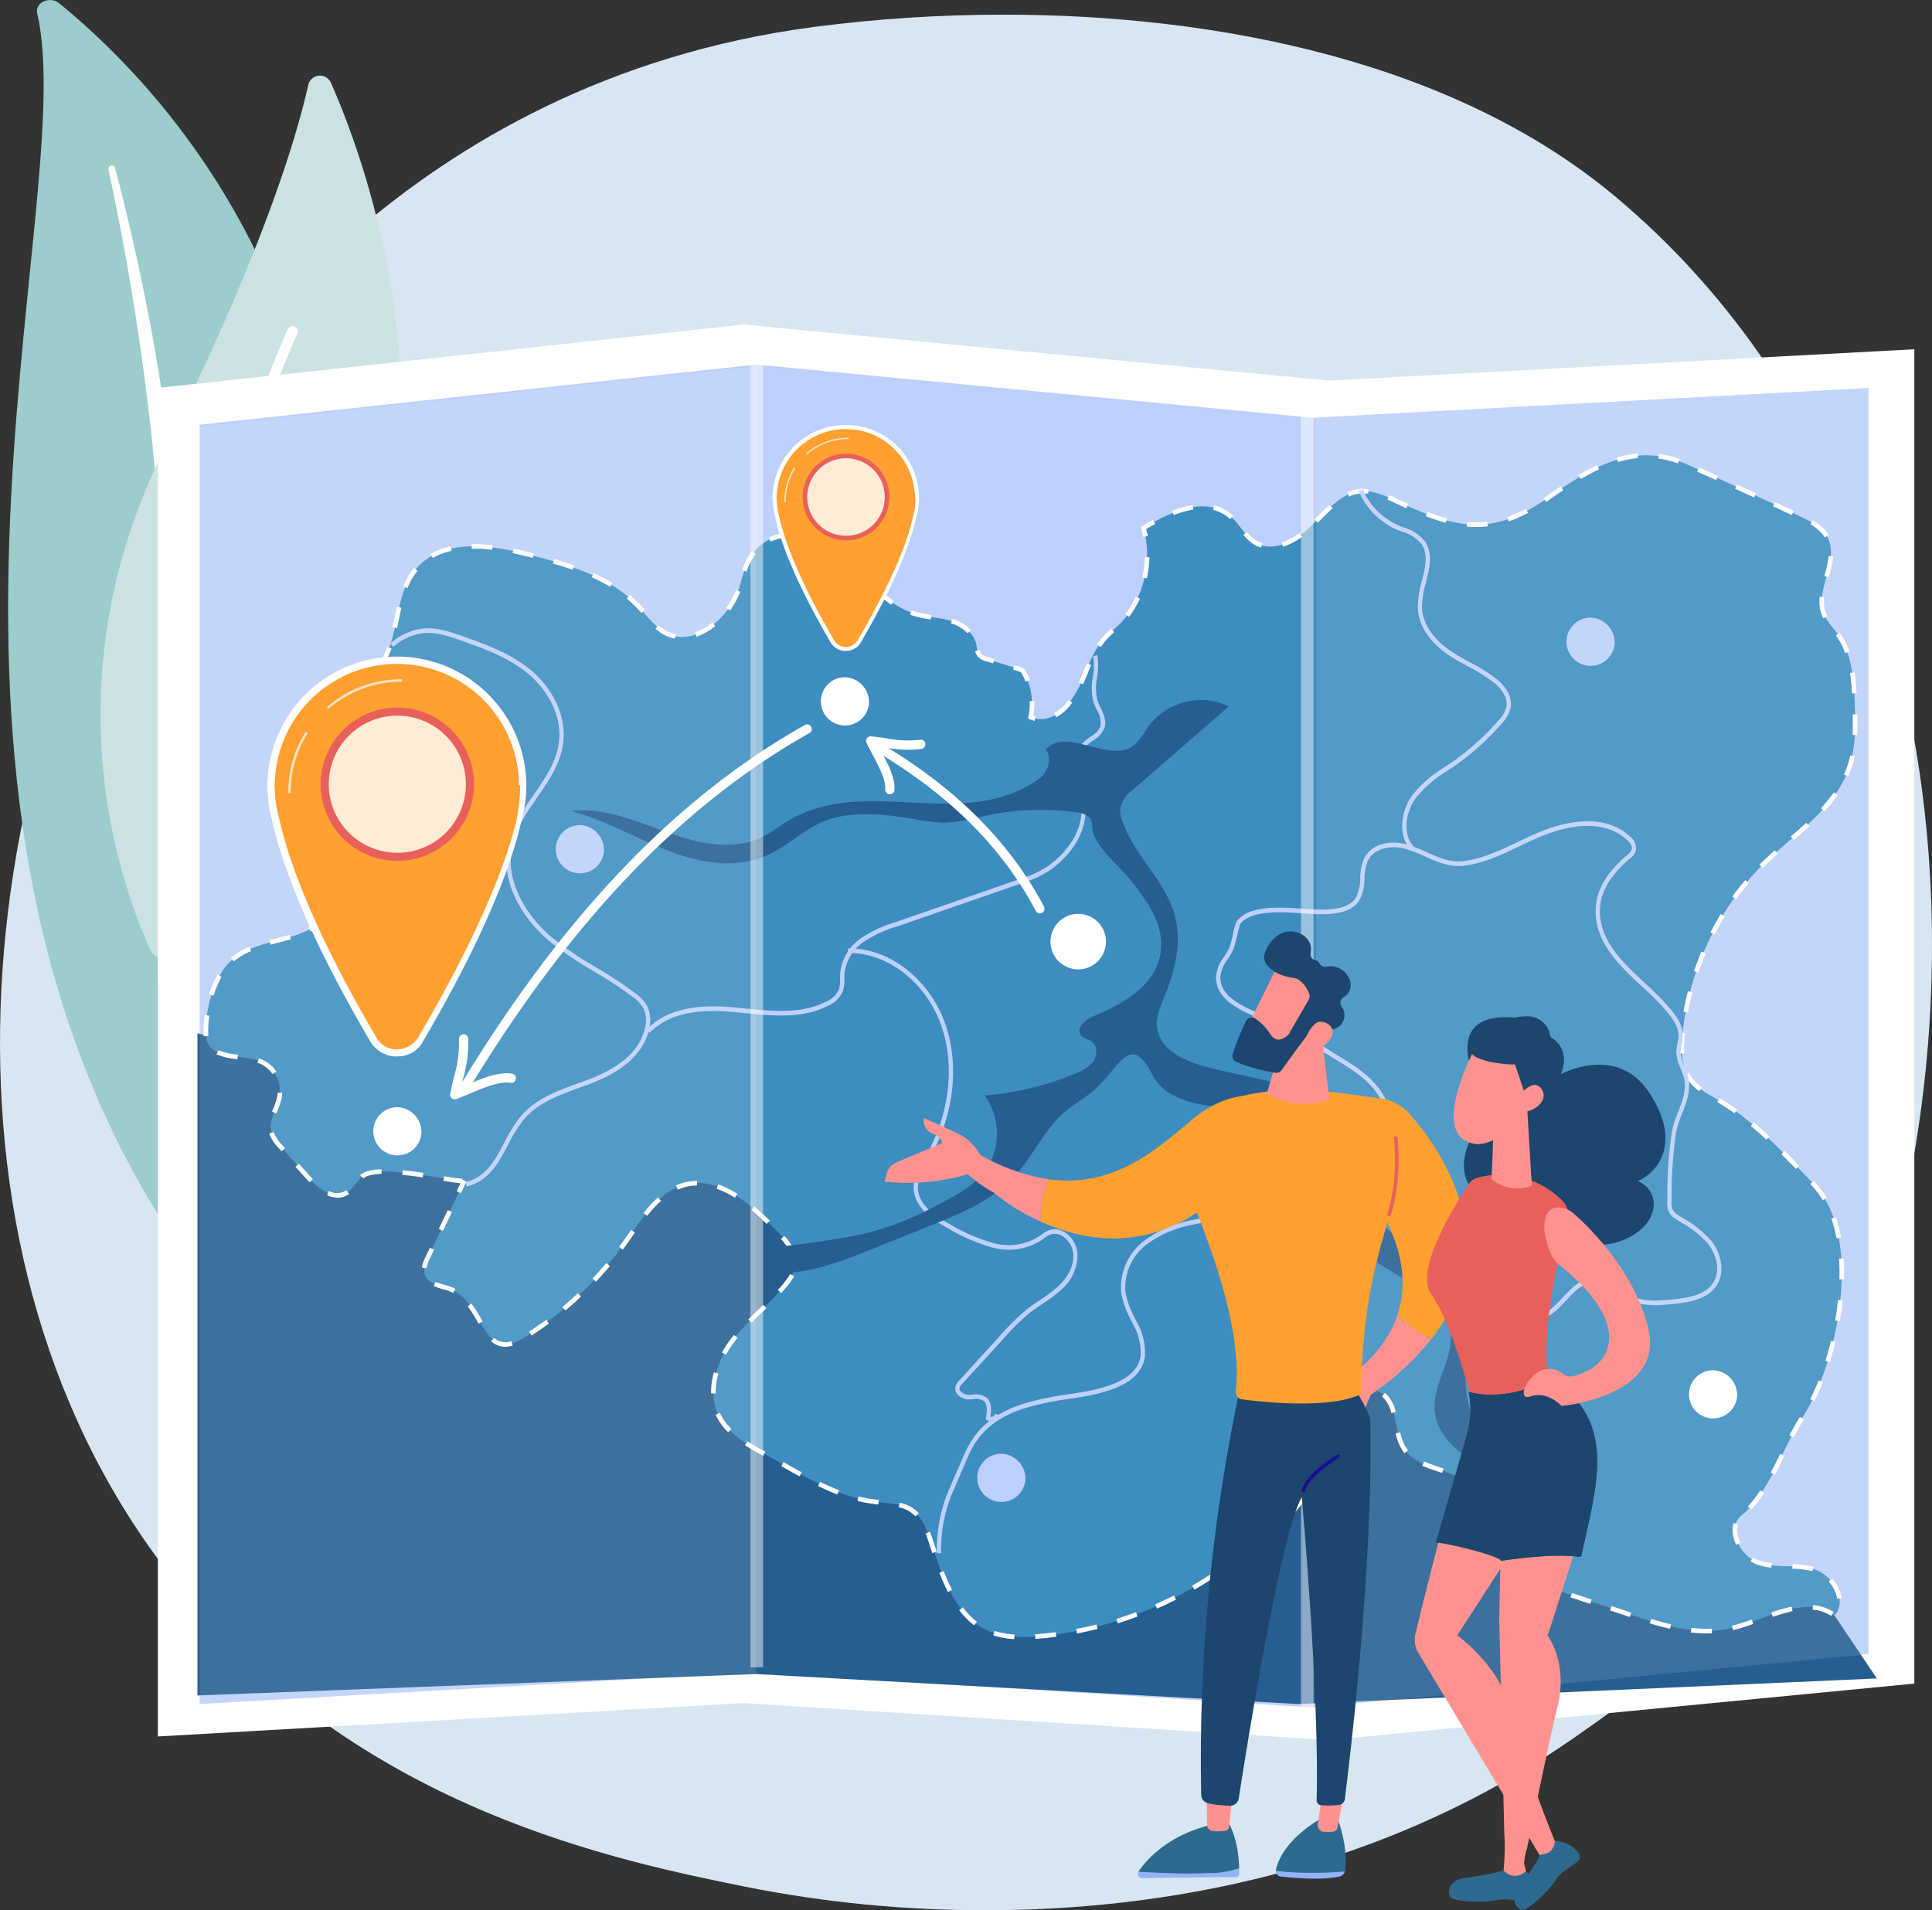 <svg id="Grupo_1027382" data-name="Grupo 1027382" xmlns="http://www.w3.org/2000/svg" xmlns:xlink="http://www.w3.org/1999/xlink" width="362" height="357.987" viewBox="0 0 362 357.987">
  <rect x="0" y="0" width="362" height="357.987" fill="#333333" stroke="none"/>
  <defs>
    <clipPath id="clip-path">
      <rect id="Rectángulo_350070" data-name="Rectángulo 350070" width="362" height="357.987" fill="#2e6a90"/>
    </clipPath>
    <clipPath id="clip-path-2">
      <path id="Trazado_726850" data-name="Trazado 726850" d="M152.7,23.593C75.277,33.713,39.331,90.879,32.12,102.249-7.3,164.408-15.218,258.573,35.607,318.342c33.594,39.506,80.06,48.943,104.1,53.826a228.275,228.275,0,0,0,44.919,4.388h.171c31.666-.013,74.176-6.48,112.516-33.989a129.7,129.7,0,0,0,19.843-16.707C372.978,267.091,385.729,125,302.706,55.442c-30.239-25.334-74.531-34.127-114.653-34.126A274.6,274.6,0,0,0,152.7,23.593" transform="translate(0 -21.316)" fill="#d7e6f0"/>
    </clipPath>
    <clipPath id="clip-path-3">
      <rect id="Rectángulo_350006" data-name="Rectángulo 350006" width="362" height="357.986" fill="none"/>
    </clipPath>
    <clipPath id="clip-path-4">
      <rect id="Rectángulo_350004" data-name="Rectángulo 350004" width="64.847" height="241.773" fill="none"/>
    </clipPath>
    <clipPath id="clip-path-5">
      <rect id="Rectángulo_350005" data-name="Rectángulo 350005" width="26.22" height="116.351" fill="none"/>
    </clipPath>
    <clipPath id="clip-path-6">
      <path id="Trazado_726855" data-name="Trazado 726855" d="M1460.111,1000.484a13.329,13.329,0,1,0,13.329-13.329,13.329,13.329,0,0,0-13.329,13.329" transform="translate(-1460.111 -987.155)" fill="none"/>
    </clipPath>
    <linearGradient id="linear-gradient" x1="-7.057" y1="8.658" x2="-7.053" y2="8.658" gradientUnits="objectBoundingBox">
      <stop offset="0" stop-color="#fdf53f"/>
      <stop offset="1" stop-color="#d93c65"/>
    </linearGradient>
    <clipPath id="clip-path-7">
      <path id="Trazado_726856" data-name="Trazado 726856" d="M1473.275,1081.663h-13.329s-1.061,7.616,10.835,27.88a2.983,2.983,0,0,0,2.492,1.522,3.03,3.03,0,0,0,2.494-1.567c11.895-20.265,10.812-27.835,10.812-27.835Z" transform="translate(-1459.922 -1081.663)" fill="none"/>
    </clipPath>
    <linearGradient id="linear-gradient-2" x1="-6.501" y1="7.435" x2="-6.496" y2="7.435" xlink:href="#linear-gradient"/>
    <clipPath id="clip-path-9">
      <rect id="Rectángulo_350009" data-name="Rectángulo 350009" width="15.392" height="15.394" fill="none"/>
    </clipPath>
    <clipPath id="clip-path-10">
      <path id="Trazado_726859" data-name="Trazado 726859" d="M1501.682,1035.324a7.266,7.266,0,1,1,7.266,7.266,7.274,7.274,0,0,1-7.266-7.266m-.86,0a8.126,8.126,0,1,0,8.126-8.126,8.135,8.135,0,0,0-8.126,8.126" transform="translate(-1500.822 -1027.198)" fill="none"/>
    </clipPath>
    <linearGradient id="linear-gradient-3" x1="-10.355" y1="12.217" x2="-10.348" y2="12.217" xlink:href="#linear-gradient"/>
    <clipPath id="clip-path-12">
      <path id="Trazado_726866" data-name="Trazado 726866" d="M287.129,1626.923l104.688-4.01,101.539,5.612,108.444-4.786-7.939-11.821c-24.745-15.148-45.688-30.612-59.572-46.665l-247.154-62.431Z" transform="translate(-287.129 -1502.823)" fill="#265e91"/>
    </clipPath>
    <clipPath id="clip-path-14">
      <path id="Trazado_726884" data-name="Trazado 726884" d="M938.735,1023.39a15.137,15.137,0,0,1-2.431,3.194c-2.249,1.845-5.276,1.057-8.267.268-3.159-.833-6.277-1.666-8.389.607,1.454,1.587.353,4.428-1.391,5.63-7.437,5.126-15.755,4.706-24.071,4.286-7.83-.4-15.659-.792-22.755,3.44-1.592.95-3.067,2.128-4.716,2.961-5.573,2.814-12.154,1.284-18-.806s-11.815-4.729-17.931-3.971c6.306,1.64,12.063,5.089,18.172,7.441s13.063,3.545,18.965.647c4.162-2.044,7.373-5.558,11.907-6.776,4.892-1.315,10.517-.615,15.457.21a35.315,35.315,0,0,0,4.836.648c2.915.079,5.769-.779,8.632-1.376a48.831,48.831,0,0,1,16.79-.547c1.047.148,2.264.47,2.666,1.521a7.92,7.92,0,0,1,.222,1.7c.478,3.273,5.311,7.042,7.306,9.635,3.021,3.927,6.451,8.4,5.384,13.894-1.184,6.091-7.313,9.244-12.693,11.534-1.391.592-3.073,2.112-2.2,3.415.479.712,1.456.748,2.122,1.257,1.041.8,1.007,2.579.258,3.69a6.754,6.754,0,0,1-3.17,2.2,55.39,55.39,0,0,1-17.2,4.191,12.276,12.276,0,0,1-.36,14.8,20.936,20.936,0,0,1-5.667,4.19c-7.18,4.136-13.219,6.487-20.022,7.632-3.4.572-11.762,1.856-15.78,1.9-1.494,8.338,13.169,3.283,17.475,1.56l14.227-5.7c5.761-2.306,11.73-4.755,15.991-9.52,3.228-3.609,5.29-8.363,8.881-11.55,1.724-1.53,3.737-2.638,5.514-4.1,4.714-3.87,6.94-11.481,11.125-3.159,2.458,4.888,8.521,5.685,13.657,6.3s10.408,1.695,14.735,4.75,7.538,8.5,6.853,14.013c-.193,1.555-.675,3.169-.189,4.648.518,1.576,1.978,2.522,3.334,3.339l9.34,5.628c3.475,2.094,7.3,4.684,8.088,8.883.95,5.063-2.7,9.434-2.9,14.3-.18,4.52,2.591,7.226,5.85,9.912,2.881,2.374,6.036,4.888,7.077,8.628.426,1.531.459,3.17.94,4.683.454,1.431-.295,8.025.526,9.253,1.243,1.86,2.795,4,4.038,5.862.366.549,1.073-.381,1.807-1.312.7-.881,1.417-1.762,1.9-1.386-.161-2.571-1.753-4.73-3.1-6.864-3.338-5.308-5.382-11.34-7.924-17.094-2.008-4.544-4.974-10.016-5.282-15.123-.427-7.086,5.074-14.861,1.25-20.65-10.756-3.4-21.817-10.81-24.114-22.611-.486-2.5-.589-5.194-1.919-7.306a10.039,10.039,0,0,0-3.328-3.057c-6.846-4.249-15.2-4.327-22.733-6.893-3.191-1.086-6.684-3.243-7.019-6.823-.187-2,.689-3.905,1.447-5.74,1.906-4.615,3.2-9.813,2.017-14.7-1.643-6.79-7.625-11.443-9.909-18.016a5.466,5.466,0,0,1-.373-2.752,6.035,6.035,0,0,1,2.328-3.219l17.959-15.6a11.2,11.2,0,0,0-5.151-1.225,12.454,12.454,0,0,0-10.1,5.2" transform="translate(-830.787 -1018.187)" fill="#265e91"/>
    </clipPath>
    <clipPath id="clip-path-16">
      <rect id="Rectángulo_350017" data-name="Rectángulo 350017" width="2.362" height="245.146" fill="none"/>
    </clipPath>
    <clipPath id="clip-path-18">
      <rect id="Rectángulo_350020" data-name="Rectángulo 350020" width="104.278" height="251.013" fill="none"/>
    </clipPath>
    <clipPath id="clip-path-19">
      <path id="Trazado_726886" data-name="Trazado 726886" d="M394.245,981.839a23.571,23.571,0,1,0,23.571-23.571,23.571,23.571,0,0,0-23.571,23.571" transform="translate(-394.245 -958.268)" fill="#ffa031"/>
    </clipPath>
    <clipPath id="clip-path-20">
      <path id="Trazado_726887" data-name="Trazado 726887" d="M417.525,1125.476H393.954s-1.877,13.464,19.16,49.3a5.274,5.274,0,0,0,4.408,2.689,5.356,5.356,0,0,0,4.411-2.767c21.034-35.838,19.12-49.221,19.12-49.221Z" transform="translate(-393.911 -1125.476)" fill="#ffa031"/>
    </clipPath>
    <clipPath id="clip-path-22">
      <rect id="Rectángulo_350024" data-name="Rectángulo 350024" width="27.221" height="27.221" fill="none"/>
    </clipPath>
    <clipPath id="clip-path-23">
      <path id="Trazado_726890" data-name="Trazado 726890" d="M467.759,1043.452a12.85,12.85,0,1,1,12.85,12.85,12.865,12.865,0,0,1-12.85-12.85m-1.521,0a14.371,14.371,0,1,0,14.371-14.371,14.387,14.387,0,0,0-14.371,14.371" transform="translate(-466.238 -1029.081)" fill="none"/>
    </clipPath>
    <linearGradient id="linear-gradient-4" x1="-2.09" y1="7.842" x2="-2.086" y2="7.842" gradientUnits="objectBoundingBox">
      <stop offset="0" stop-color="#e1473d"/>
      <stop offset="1" stop-color="#e9605a"/>
    </linearGradient>
    <clipPath id="clip-path-25">
      <rect id="Rectángulo_350027" data-name="Rectángulo 350027" width="14.063" height="5.493" fill="none"/>
    </clipPath>
    <clipPath id="clip-path-26">
      <rect id="Rectángulo_350028" data-name="Rectángulo 350028" width="3.582" height="11.455" fill="none"/>
    </clipPath>
    <clipPath id="clip-path-27">
      <path id="Trazado_726893" data-name="Trazado 726893" d="M1126.472,633.144a13.329,13.329,0,1,0,13.329-13.329,13.329,13.329,0,0,0-13.329,13.329" transform="translate(-1126.472 -619.815)" fill="#ffa031"/>
    </clipPath>
    <clipPath id="clip-path-28">
      <path id="Trazado_726894" data-name="Trazado 726894" d="M1139.637,714.324h-13.329s-1.061,7.616,10.835,27.88a2.984,2.984,0,0,0,2.493,1.522,3.03,3.03,0,0,0,2.494-1.567c11.895-20.265,10.812-27.835,10.812-27.835Z" transform="translate(-1126.283 -714.324)" fill="#ffa031"/>
    </clipPath>
    <clipPath id="clip-path-31">
      <path id="Trazado_726897" data-name="Trazado 726897" d="M1168.042,667.984a7.266,7.266,0,1,1,7.266,7.266,7.275,7.275,0,0,1-7.266-7.266m-.86,0a8.126,8.126,0,1,0,8.126-8.126,8.135,8.135,0,0,0-8.126,8.126" transform="translate(-1167.183 -659.858)" fill="none"/>
    </clipPath>
    <linearGradient id="linear-gradient-5" x1="-9.254" y1="16.795" x2="-9.246" y2="16.795" xlink:href="#linear-gradient-4"/>
    <clipPath id="clip-path-33">
      <rect id="Rectángulo_350035" data-name="Rectángulo 350035" width="7.951" height="3.107" fill="none"/>
    </clipPath>
    <clipPath id="clip-path-34">
      <rect id="Rectángulo_350036" data-name="Rectángulo 350036" width="2.026" height="6.477" fill="none"/>
    </clipPath>
    <clipPath id="clip-path-35">
      <rect id="Rectángulo_350037" data-name="Rectángulo 350037" width="104.148" height="247.263" fill="none"/>
    </clipPath>
    <clipPath id="clip-path-36">
      <path id="Trazado_726905" data-name="Trazado 726905" d="M1946.564,1925.582l4.653,5.4,1.373-3.22a52.336,52.336,0,0,0,11.353-10.428,27.076,27.076,0,0,1-6.376-4.505c-2.878,8.547-11,12.756-11,12.756" transform="translate(-1946.564 -1912.826)" fill="none"/>
    </clipPath>
    <linearGradient id="linear-gradient-6" x1="-14.187" y1="6.058" x2="-14.18" y2="6.058" gradientUnits="objectBoundingBox">
      <stop offset="0" stop-color="#febbba"/>
      <stop offset="1" stop-color="#ff928e"/>
    </linearGradient>
    <clipPath id="clip-path-37">
      <path id="Trazado_726906" data-name="Trazado 726906" d="M1855.353,2653.658a1.143,1.143,0,0,0-.025.3,69.048,69.048,0,0,0,12.919.072c.01-.039.021-.076.028-.116.246-1.416.41-4.588-1.345-9.728l-2.912-.181s-7.28,3.769-8.664,9.655" transform="translate(-1855.327 -2644.003)" fill="#2e6a90"/>
    </clipPath>
    <clipPath id="clip-path-39">
      <path id="Trazado_726908" data-name="Trazado 726908" d="M1916.948,2611.712l-.771,5.278a1.218,1.218,0,0,0,.988,1.417,8.22,8.22,0,0,0,1.909,0,.97.97,0,0,0,.815-.812l1.136-5.948Z" transform="translate(-1916.162 -2611.646)" fill="none"/>
    </clipPath>
    <linearGradient id="linear-gradient-7" x1="-42.494" y1="2.927" x2="-42.472" y2="2.927" xlink:href="#linear-gradient-6"/>
    <clipPath id="clip-path-41">
      <path id="Trazado_726910" data-name="Trazado 726910" d="M1668.671,2653.429c-7.807,2.005-11.7,6.4-13.227,8.6a.821.821,0,0,0-.068.134c2.315.154,8.211.487,13.173.267a17.329,17.329,0,0,0,5.719-.912c-.118-5.389-1.84-8.273-1.84-8.273Z" transform="translate(-1655.377 -2653.25)" fill="#2e6a90"/>
    </clipPath>
    <clipPath id="clip-path-42">
      <path id="Trazado_726911" data-name="Trazado 726911" d="M1754.6,2609.156a1.113,1.113,0,0,0,.861,1.1,8.627,8.627,0,0,0,2.584,0,.819.819,0,0,0,.678-.75c.172-1.655.619-5.923.657-6.2l-4.887-.833Z" transform="translate(-1754.491 -2602.469)" fill="none"/>
    </clipPath>
    <linearGradient id="linear-gradient-8" x1="-38.367" y1="2.691" x2="-38.345" y2="2.691" xlink:href="#linear-gradient-6"/>
    <clipPath id="clip-path-43">
      <path id="Trazado_726912" data-name="Trazado 726912" d="M1753.968,2003.073a334.813,334.813,0,0,0-7.651,77.981,1.679,1.679,0,0,0,1.358,1.614,19.557,19.557,0,0,0,4.212.419,1.559,1.559,0,0,0,1.464-1.324c1.151-7.478,7.772-49.605,11.82-56.493,0,0,3.339,37.372,2.777,56.8a.92.92,0,0,0,.827.944,15.416,15.416,0,0,0,3.375-.064,1.232,1.232,0,0,0,1.08-1.062c.8-6.326,5.412-43.977,4.755-71.035-.037-1.526-4.167-8.1-4.167-8.1Z" transform="translate(-1746.255 -2002.754)" fill="#1c466d"/>
    </clipPath>
    <clipPath id="clip-path-44">
      <path id="Trazado_726913" data-name="Trazado 726913" d="M1707.267,1590.8q-2.127,3.651-4.256,7.3a3.847,3.847,0,0,1,.785,1.1c2.723,5.748,13.05,28.706,11.336,42.79a1.329,1.329,0,0,0,1.137,1.49c3.962.525,15.759,1.795,21.835-.755a.933.933,0,0,0,.571-.881,103.438,103.438,0,0,1,4.4-29.877,16.516,16.516,0,0,0,.4-1.677c3.486,7.053,3.448,12.851,1.912,17.412a27.1,27.1,0,0,0,6.376,4.505c14.253-18.21,1.611-35.85-4.125-42.275a8.778,8.778,0,0,0-5.593-2.887c-3.309-.363-9.261-1.515-15.781-1.515-6.452,0-13.46,1.129-19.006,5.269" transform="translate(-1703.011 -1585.527)" fill="#ffa031"/>
    </clipPath>
    <clipPath id="clip-path-45">
      <path id="Trazado_726914" data-name="Trazado 726914" d="M1842.148,1516.025c4.984,3.4,11.726,1.248,11.726,1.248l-1.373-12.024-7.065-.225Z" transform="translate(-1842.148 -1505.023)" fill="none"/>
    </clipPath>
    <linearGradient id="linear-gradient-9" x1="-16.174" y1="13.618" x2="-16.165" y2="13.618" xlink:href="#linear-gradient-6"/>
    <clipPath id="clip-path-46">
      <path id="Trazado_726915" data-name="Trazado 726915" d="M1814.7,1397.645c-.161.156-6.667,13.458-6.667,13.458l7.675,3.553,8.04-11.692s-4.687-5.849-7.715-5.849a1.84,1.84,0,0,0-1.332.528" transform="translate(-1808.03 -1397.117)" fill="none"/>
    </clipPath>
    <linearGradient id="linear-gradient-10" x1="-11.711" y1="9.8" x2="-11.705" y2="9.8" xlink:href="#linear-gradient-6"/>
    <clipPath id="clip-path-47">
      <path id="Trazado_726916" data-name="Trazado 726916" d="M1798.123,1358.9c-.692,2.5,3.01,4.194,5.325,4.449,1.7.188,2.662,2.026,3.052,2.988a1.218,1.218,0,0,1-.074,1.068l-3.7,6.392a1.18,1.18,0,0,1-.2.263c-.446.428-1.973,1.677-3.2.03a10.716,10.716,0,0,0-3.052-3.2,1.214,1.214,0,0,0-1.63.566,45.311,45.311,0,0,0-2.5,6.208,1.208,1.208,0,0,0,.727,1.471,33.678,33.678,0,0,0,7.328,2.01,1.215,1.215,0,0,0,1.141-.507c1.138-1.613,4.345-6.12,5.447-7.253,1.023-1.052,2.949-.693,3.818-.459a1.22,1.22,0,0,0,.968-.143,2.676,2.676,0,0,0,.943-4.089,1.216,1.216,0,0,1,.349-1.657,2.688,2.688,0,0,0,.969-3.829,3.789,3.789,0,0,0-4.135-1.942,1.262,1.262,0,0,1-1.335-.714.8.8,0,0,0-.635-.484,1.179,1.179,0,0,1-.977-1.369,3.111,3.111,0,0,0-1.794-3.536,4.245,4.245,0,0,0-2-.526c-2.405,0-4.291,2.284-4.838,4.259" transform="translate(-1792.098 -1354.641)" fill="#1c466d"/>
    </clipPath>
    <clipPath id="clip-path-48">
      <path id="Trazado_726917" data-name="Trazado 726917" d="M1895.353,1490.15s1.515,2.578,4.356-.074c2.284-2.132.782-3.971-1.091-4.1l-.081,0c-1.832,0-3.184,4.174-3.184,4.174" transform="translate(-1895.353 -1485.975)" fill="none"/>
    </clipPath>
    <linearGradient id="linear-gradient-11" x1="-27.124" y1="18.814" x2="-27.109" y2="18.814" xlink:href="#linear-gradient-6"/>
    <clipPath id="clip-path-49">
      <path id="Trazado_726918" data-name="Trazado 726918" d="M2018.044,1652.744c.01.08,1.014,8.056-1.288,14.687l.646.225c2.357-6.786,1.331-14.918,1.32-15Z" transform="translate(-2016.756 -1652.655)" fill="none"/>
    </clipPath>
    <linearGradient id="linear-gradient-12" x1="-21.644" y1="10.67" x2="-21.633" y2="10.67" xlink:href="#linear-gradient-4"/>
    <clipPath id="clip-path-50">
      <path id="Trazado_726919" data-name="Trazado 726919" d="M1899.508,2115.407c-.24.14-5.889,3.459-6.662,6.654a.343.343,0,0,0,.252.413.364.364,0,0,0,.087.01.342.342,0,0,0,.326-.262c.705-2.913,6.285-6.191,6.342-6.224a.342.342,0,0,0-.172-.638.337.337,0,0,0-.172.047" transform="translate(-1892.836 -2115.36)" fill="none"/>
    </clipPath>
    <linearGradient id="linear-gradient-13" x1="-24.579" y1="8.84" x2="-24.566" y2="8.84" gradientUnits="objectBoundingBox">
      <stop offset="0" stop-color="#09005d"/>
      <stop offset="1" stop-color="#1a0f91"/>
    </linearGradient>
    <clipPath id="clip-path-51">
      <path id="Trazado_726920" data-name="Trazado 726920" d="M1541.947,1597.725c-6.118,4.983-14.3,13.167-27.094,11.458a16.243,16.243,0,0,0-1.589,7.925c8.486,3.845,21.889,6.358,34.721-6.136l8.456-16.792a9.88,9.88,0,0,0-3.906-.7c-2.634,0-6.387.822-10.588,4.244" transform="translate(-1513.239 -1593.481)" fill="#ffa031"/>
    </clipPath>
    <clipPath id="clip-path-52">
      <path id="Trazado_726921" data-name="Trazado 726921" d="M1392.109,1668.325a39.067,39.067,0,0,0,8.812,5.435,16.241,16.241,0,0,1,1.589-7.925,37.033,37.033,0,0,1-13.787-5.114l-4.268-2.209s-2.023,4.252,7.654,9.813" transform="translate(-1384.279 -1658.512)" fill="none"/>
    </clipPath>
    <linearGradient id="linear-gradient-14" x1="-6.903" y1="6.083" x2="-6.898" y2="6.083" xlink:href="#linear-gradient-6"/>
    <clipPath id="clip-path-53">
      <path id="Trazado_726922" data-name="Trazado 726922" d="M1295.092,1629c1.956.717,1.844,1.82,1.844,1.82l-8.531,3.592a3.122,3.122,0,0,0-1.792,2.026l-.45,1.585a39.287,39.287,0,0,0,16.028-1.521l2.164-2.943a9.107,9.107,0,0,0-4.205-4.433c-3.919-1.859-6.594-3.028-6.594-3.028a2.584,2.584,0,0,0,1.536,2.9" transform="translate(-1286.163 -1626.101)" fill="none"/>
    </clipPath>
    <linearGradient id="linear-gradient-15" x1="-7.451" y1="7.231" x2="-7.445" y2="7.231" xlink:href="#linear-gradient-6"/>
    <clipPath id="clip-path-54">
      <path id="Trazado_726923" data-name="Trazado 726923" d="M2109.863,2720.692c-3.012.345-3.613,3.3-2.24,3.893s5.969.776,8.356.239c2.049-.461,3.745.308,5.656.461a1.215,1.215,0,0,0,1.284-.962,6.01,6.01,0,0,0-1.617-5.024c-1.975,1.8-3.577.034-4.114-.19.022.354-4.312,1.239-7.325,1.584" transform="translate(-2106.924 -2719.108)" fill="#2e6a90"/>
    </clipPath>
    <clipPath id="clip-path-55">
      <path id="Trazado_726924" data-name="Trazado 726924" d="M2138.368,1478.393c-12.122-1.138-8.456,8.818-8.456,8.818s7.366,2.2,1.221,11.926,1.428,13.295,1.428,13.295c1.121,10.625,15.84,6.632,15.84,6.632,5.954,4.42,14.47.251,15.664-4.2a4.613,4.613,0,0,0-2.775-5.821c4.406-1.99,8.076-7.85,2.026-16.794S2146.9,1489,2146.9,1489c2.068-5.023-1.937-6.954-1.937-6.954a4.376,4.376,0,0,0-4.663-3.905,7.354,7.354,0,0,0-1.933.256" transform="translate(-2128.729 -1478.137)" fill="#1c466d"/>
    </clipPath>
    <clipPath id="clip-path-56">
      <path id="Trazado_726925" data-name="Trazado 726925" d="M2084.409,1709.179a2.455,2.455,0,0,0-1.331.983c-2.1,3.111-10.4,15.99-7.2,20.663,4.635,6.771,8.173,22.193,8.173,22.193,7.886,6.423,15.115-1.546,15.115-1.546-4.1-8.346.577-27.633,2.35-34.161a4.088,4.088,0,0,0-1.178-4.074,16.574,16.574,0,0,0-11.451-4.7,15.8,15.8,0,0,0-4.475.637" transform="translate(-2075.15 -1708.542)" fill="none"/>
    </clipPath>
    <linearGradient id="linear-gradient-16" x1="-9.06" y1="2.708" x2="-9.056" y2="2.708" xlink:href="#linear-gradient-4"/>
    <clipPath id="clip-path-57">
      <path id="Trazado_726926" data-name="Trazado 726926" d="M2168.867,1609.914c.557,1.784-.087,11.806-.087,11.806a7.541,7.541,0,0,0,7.568,1.219c-.265-4.4-.892-15-.892-15Z" transform="translate(-2168.78 -1607.937)" fill="none"/>
    </clipPath>
    <linearGradient id="linear-gradient-17" x1="-14.892" y1="10.83" x2="-14.885" y2="10.83" xlink:href="#linear-gradient-6"/>
    <clipPath id="clip-path-58">
      <path id="Trazado_726927" data-name="Trazado 726927" d="M2117.678,1524.584s-7.422,14.017-1.46,17,11.247-6.981,11.247-6.981,1.181-7.285-1.355-9.362a6.964,6.964,0,0,0-4.311-1.13,19.858,19.858,0,0,0-4.121.475" transform="translate(-2113.9 -1524.109)" fill="none"/>
    </clipPath>
    <linearGradient id="linear-gradient-18" x1="-9.991" y1="6.08" x2="-9.986" y2="6.08" xlink:href="#linear-gradient-6"/>
    <clipPath id="clip-path-59">
      <path id="Trazado_726928" data-name="Trazado 726928" d="M2143.048,1496.378s-4.064,1.558-4.4,3.537,6.445,2.862,8.29,2.7l2.506,7.467s3.4-7.8,1.11-11.73a5.037,5.037,0,0,0-4.625-2.463,9.126,9.126,0,0,0-2.883.487" transform="translate(-2138.638 -1495.892)" fill="#1c466d"/>
    </clipPath>
    <clipPath id="clip-path-60">
      <path id="Trazado_726929" data-name="Trazado 726929" d="M2204.449,1580.852l.433,1.927c1.776,1.1,6.122-1.532,4.346-4.028a1.524,1.524,0,0,0-1.264-.742c-1.657,0-3.515,2.844-3.515,2.844" transform="translate(-2204.449 -1578.008)" fill="none"/>
    </clipPath>
    <linearGradient id="linear-gradient-19" x1="-32.589" y1="18.405" x2="-32.574" y2="18.405" xlink:href="#linear-gradient-6"/>
    <clipPath id="clip-path-61">
      <path id="Trazado_726930" data-name="Trazado 726930" d="M2062.166,2223.145s-4.074,15.907-4.743,18.869a4.874,4.874,0,0,0,.525,3.5l23.321,38.905c.086.147,2.644-2.705,2.317-3.5-2.095-5.088-7.487-19.345-8.828-25.658-1.524-7.174-9.491-13-9.491-13l12.141-18.7-3.914-1.442Z" transform="translate(-2057.303 -2222.115)" fill="none"/>
    </clipPath>
    <linearGradient id="linear-gradient-20" x1="-4.437" y1="1.104" x2="-4.435" y2="1.104" xlink:href="#linear-gradient-6"/>
    <clipPath id="clip-path-62">
      <path id="Trazado_726931" data-name="Trazado 726931" d="M2180.533,2204.012l-.359,16.895s.817,34.88.928,39.834a43.474,43.474,0,0,1-.093,7.222c-.038.348.155.483.373.618a2.7,2.7,0,0,0,3.8-.27l-.348-1.313a10.263,10.263,0,0,1,.539-2.88c1.072-5.194,4.652-22.47,5.629-26.191,1.05-4,1.2-9.222-1.811-13.832l.2-.311,7.209-22.45Z" transform="translate(-2180.174 -2201.335)" fill="none"/>
    </clipPath>
    <linearGradient id="linear-gradient-21" x1="-5.774" y1="1.088" x2="-5.771" y2="1.088" xlink:href="#linear-gradient-6"/>
    <clipPath id="clip-path-63">
      <path id="Trazado_726932" data-name="Trazado 726932" d="M2094.194,2009.1s1.039,3.311-.556,8.763l-5.589,19.4c3.2.435,11.586,2.472,12.2,3.476,0,0,9.581-1.523,14.521-.742.168-.032.335-.06.5-.091.441-1.983.795-3.576.966-4.344,2.344-10.527,4.96-21.879-6.551-28.744-5.305,2.272-10.253,3.612-15.5,2.283" transform="translate(-2088.049 -2006.813)" fill="#1c466d"/>
    </clipPath>
    <clipPath id="clip-path-64">
      <path id="Trazado_726933" data-name="Trazado 726933" d="M2135.744,2009.1c.093.505.229,1.322.32,2.337a25.225,25.225,0,0,1,.1,2.731c-.01,1.29,1.325,3.941,7.106,9.886q-.192,4.381-.618,9.114-.36,3.917-.85,7.569s9.581-1.523,14.522-.742c.168-.032.335-.06.5-.091.441-1.983.795-3.576.965-4.344,2.344-10.527,4.96-21.879-6.55-28.744-5.305,2.272-10.254,3.612-15.5,2.283" transform="translate(-2135.744 -2006.813)" fill="#1c466d"/>
    </clipPath>
    <clipPath id="clip-path-65">
      <path id="Trazado_726934" data-name="Trazado 726934" d="M2220.783,1764.8a5.794,5.794,0,0,0,1.726,2.273c12.965,10.442,9.979,17.516,5,19.868-3.288,1.554-3.781.9-4.684.256a3.629,3.629,0,0,0-2.425-.7c-3.639.042-6.408,6.237-3.315,5.143s5.76,1.79,5.76,1.79,19.274-1.673,16.265-14.447-14.446-21.972-14.446-21.972a5.176,5.176,0,0,0-2.463-.769c-2.694,0-3.474,3.623-1.419,8.561" transform="translate(-2215.75 -1756.244)" fill="none"/>
    </clipPath>
    <linearGradient id="linear-gradient-22" x1="-6.215" y1="2.928" x2="-6.212" y2="2.928" xlink:href="#linear-gradient-6"/>
    <clipPath id="clip-path-66">
      <path id="Trazado_726935" data-name="Trazado 726935" d="M2209.839,2677.694c-.115,2.551-2.392,2.439-2.905,2.65.254.224-2.075,3.75-3.876,6.018s-.213,4.666,1.117,4.142,4.554-3.508,5.8-5.483c1.072-1.7,2.737-2.322,4.13-3.511a1.159,1.159,0,0,0,.217-1.516,5.734,5.734,0,0,0-4.485-2.3h0" transform="translate(-2202.251 -2677.694)" fill="#2e6a90"/>
    </clipPath>
  </defs>
  <g id="Grupo_1026330" data-name="Grupo 1026330" clip-path="url(#clip-path)">
    <g id="Grupo_1026188" data-name="Grupo 1026188" transform="translate(0 2.747)">
      <g id="Grupo_1026187" data-name="Grupo 1026187" clip-path="url(#clip-path-2)">
        <rect id="Rectángulo_350003" data-name="Rectángulo 350003" width="535.086" height="528.151" transform="translate(-188.749 139.726) rotate(-38.841)" fill="#d7e6f0"/>
      </g>
    </g>
    <g id="Grupo_1026196" data-name="Grupo 1026196" transform="translate(0 0)">
      <g id="Grupo_1026195" data-name="Grupo 1026195" clip-path="url(#clip-path-3)">
        <path id="Trazado_726851" data-name="Trazado 726851" d="M17.24,2.518c-.471-2,2.348-3.336,4.075-1.936C38.845,14.8,80.965,57.365,70.468,131.755c-13.17,93.334,9.346,127.39,37.372,148.164,0,0-38.49-9.769-62.706-44.327C-14.322,150.745,25.611,38.152,17.24,2.518" transform="translate(-10.27 -0.003)" fill="#9ccccc"/>
        <g id="Grupo_1026191" data-name="Grupo 1026191" transform="translate(20.301 31.022)" style="mix-blend-mode: soft-light;isolation: isolate">
          <g id="Grupo_1026190" data-name="Grupo 1026190">
            <g id="Grupo_1026189" data-name="Grupo 1026189" clip-path="url(#clip-path-4)">
              <path id="Trazado_726852" data-name="Trazado 726852" d="M157.566,241.4c2.193,10.39,4.148,20.813,5.658,31.282q2.361,15.69,3.605,31.471c.778,10.516,1.328,21.043,1.36,31.574.086,10.531-.352,21.053-.834,31.616-.414,10.559-.9,21.195-.127,31.906a94.587,94.587,0,0,0,7.475,31.579c1.116,2.519,2.29,5.03,3.623,7.457,1.282,2.449,2.69,4.85,4.146,7.227a114.077,114.077,0,0,0,9.944,13.679A125.439,125.439,0,0,0,218.6,482.109a2.621,2.621,0,0,0,3.315-.377,1.857,1.857,0,0,0-.381-2.825l-.007,0c-2.342-1.645-4.659-3.311-6.882-5.06-1.128-.859-2.21-1.76-3.31-2.643-1.061-.918-2.163-1.8-3.189-2.746a113.788,113.788,0,0,1-28.569-39.195,92.3,92.3,0,0,1-4.957-14.883,101.6,101.6,0,0,1-2.391-15.415c-.843-10.4-.462-20.926-.136-31.488.31-10.564.538-21.182.259-31.791q-.184-7.956-.7-15.9c-.154-2.648-.367-5.294-.575-7.939q-.356-3.965-.77-7.926-1.707-15.837-4.542-31.547c-1.951-10.459-4.224-20.869-6.956-31.187a.643.643,0,0,0-.76-.412.556.556,0,0,0-.483.632" transform="translate(-157.555 -240.758)" fill="#fff"/>
            </g>
          </g>
        </g>
        <path id="Trazado_726853" data-name="Trazado 726853" d="M161.246,274.653a3.58,3.58,0,0,1-5.859-1c-5.788-12.778-18.886-50.387,2.746-93.714,18.267-36.588,24.7-58.163,26.934-68.16a2.245,2.245,0,0,1,4.245-.413c9.647,21.867,35.12,96.244-28.066,163.284" transform="translate(-127.31 -95.852)" fill="#cce1e1"/>
        <g id="Grupo_1026194" data-name="Grupo 1026194" transform="translate(29.6 61.118)" style="mix-blend-mode: soft-light;isolation: isolate">
          <g id="Grupo_1026193" data-name="Grupo 1026193">
            <g id="Grupo_1026192" data-name="Grupo 1026192" clip-path="url(#clip-path-5)">
              <path id="Trazado_726854" data-name="Trazado 726854" d="M230.894,590.678a.994.994,0,0,1-1.168-.992c.01-.621,1.219-62.732,24.32-114.752a.993.993,0,0,1,1.815.806c-22.933,51.642-24.14,113.36-24.149,113.977a.993.993,0,0,1-.816.962" transform="translate(-229.725 -474.343)" fill="#fff"/>
            </g>
          </g>
        </g>
      </g>
    </g>
    <g id="Grupo_1026198" data-name="Grupo 1026198" transform="translate(188.135 127.194)">
      <g id="Grupo_1026197" data-name="Grupo 1026197" clip-path="url(#clip-path-6)">
        <rect id="Rectángulo_350007" data-name="Rectángulo 350007" width="26.657" height="26.657" transform="translate(0)" fill="url(#linear-gradient)"/>
      </g>
    </g>
    <g id="Grupo_1026200" data-name="Grupo 1026200" transform="translate(188.11 139.372)">
      <g id="Grupo_1026199" data-name="Grupo 1026199" clip-path="url(#clip-path-7)">
        <rect id="Rectángulo_350008" data-name="Rectángulo 350008" width="28.777" height="29.402" transform="translate(-1.037 0)" fill="url(#linear-gradient-2)"/>
      </g>
    </g>
    <g id="Grupo_1026205" data-name="Grupo 1026205" transform="translate(0 0)">
      <g id="Grupo_1026204" data-name="Grupo 1026204" clip-path="url(#clip-path-3)">
        <path id="Trazado_726857" data-name="Trazado 726857" d="M1470.633,1027.675v.019h.026a3.279,3.279,0,0,1-2.826-1.6c-6.953-11.844-9.5-19.32-10.413-23.51a13.35,13.35,0,0,1-.458-2.871,6.7,6.7,0,0,1-.012-1.449l.035-.212a13.715,13.715,0,0,1,27.368.137,6.054,6.054,0,0,1,.022.735v.049a13.74,13.74,0,0,1-.55,3.854c-.944,4.187-3.518,11.6-10.353,23.247a3.128,3.128,0,0,1-2.84,1.6M1457.7,998.6s0,.569.038,1v.041a12.751,12.751,0,0,0,.434,2.738l0,.026c.9,4.134,3.421,11.535,10.327,23.3a2.49,2.49,0,0,0,2.145,1.23l-.013.389v-.387a2.672,2.672,0,0,0,2.242-1.238c6.791-11.57,9.482-18.923,10.351-23.054v-.024a10.384,10.384,0,0,0,.478-3.648l-.044-.054v0a3.988,3.988,0,0,0-.047-.649l-.016-.022a12.949,12.949,0,0,0-25.851.051l-.024.31Z" transform="translate(-1269.197 -858.36)" fill="#fff"/>
        <g id="Grupo_1026203" data-name="Grupo 1026203" transform="translate(193.81 132.783)" opacity="0.8">
          <g id="Grupo_1026202" data-name="Grupo 1026202">
            <g id="Grupo_1026201" data-name="Grupo 1026201" clip-path="url(#clip-path-9)">
              <path id="Trazado_726858" data-name="Trazado 726858" d="M1519.55,1038.231a7.7,7.7,0,1,1-7.7-7.7,7.7,7.7,0,0,1,7.7,7.7" transform="translate(-1504.158 -1030.535)" fill="#fff"/>
            </g>
          </g>
        </g>
      </g>
    </g>
    <g id="Grupo_1026207" data-name="Grupo 1026207" transform="translate(193.38 132.354)">
      <g id="Grupo_1026206" data-name="Grupo 1026206" clip-path="url(#clip-path-10)">
        <rect id="Rectángulo_350011" data-name="Rectángulo 350011" width="18.563" height="18.563" transform="matrix(0.154, -0.988, 0.988, 0.154, -2.475, 15.866)" fill="url(#linear-gradient-3)"/>
      </g>
    </g>
    <g id="Grupo_1026209" data-name="Grupo 1026209" transform="translate(0 0)">
      <g id="Grupo_1026208" data-name="Grupo 1026208" clip-path="url(#clip-path-3)">
        <path id="Trazado_726860" data-name="Trazado 726860" d="M1506.356,1007.076a.129.129,0,0,1-.084-.227,11.943,11.943,0,0,1,7.778-2.879.129.129,0,1,1,0,.258,11.685,11.685,0,0,0-7.61,2.817.129.129,0,0,1-.084.031" transform="translate(-1312.151 -874.609)" fill="#fff"/>
        <path id="Trazado_726861" data-name="Trazado 726861" d="M1474.372,1053.875a.129.129,0,0,1-.129-.129,11.913,11.913,0,0,1,1.787-6.287.129.129,0,0,1,.219.136,11.657,11.657,0,0,0-1.748,6.152.129.129,0,0,1-.129.129" transform="translate(-1284.287 -912.442)" fill="#fff"/>
        <path id="Trazado_726862" data-name="Trazado 726862" d="M449.055,482.529,339.3,472.023,229.554,483.9V736.626L339.3,730.37l109.75,6.935L558.668,726.72V476.655Z" transform="translate(-199.976 -411.203)" fill="#fff"/>
        <path id="Trazado_726863" data-name="Trazado 726863" d="M394.59,775.365,290.313,781.3V541.556l104.277-11.27Z" transform="translate(-252.906 -461.96)" fill="#bdd0fb"/>
        <path id="Trazado_726864" data-name="Trazado 726864" d="M1203.885,781.944l-104.277-6.579V530.286l104.277,9.966Z" transform="translate(-957.924 -461.96)" fill="#bdd0fb"/>
        <path id="Trazado_726865" data-name="Trazado 726865" d="M2013.05,801.607,1908.9,811.649V569.958l104.147-5.573Z" transform="translate(-1662.942 -491.665)" fill="#bdd0fb"/>
      </g>
    </g>
    <g id="Grupo_1026211" data-name="Grupo 1026211" transform="translate(36.996 193.638)">
      <g id="Grupo_1026210" data-name="Grupo 1026210" clip-path="url(#clip-path-12)">
        <rect id="Rectángulo_350013" data-name="Rectángulo 350013" width="314.67" height="125.702" transform="translate(0 0)" fill="#265e91"/>
      </g>
    </g>
    <g id="Grupo_1026213" data-name="Grupo 1026213" transform="translate(0 0)">
      <g id="Grupo_1026212" data-name="Grupo 1026212" clip-path="url(#clip-path-3)">
        <path id="Trazado_726867" data-name="Trazado 726867" d="M347.842,798.235c-.344.713-16.22-3.512-19.2-.725-1.012.946-1.675,2.33-2.846,3.031-2.509,1.5-5.428-.9-7.425-3.13l-4.917-5.48a6.62,6.62,0,0,1-1.868-3.1c-.369-2.05,1.091-3.917,1.553-5.944a6.3,6.3,0,0,0-2.224-6.279c-2.6-1.913-6.164-1.108-9.1-2.323a3.711,3.711,0,0,1-2.069-1.8,4.87,4.87,0,0,1-.319-1.861,21.442,21.442,0,0,1,3.23-11.9c2.69-3.951,7.7-4.808,12.1-6s9.35-3.909,9.831-8.789a27.91,27.91,0,0,0-.909-8.739c-.951-4.246-2.2-8.606-1.828-13.014.829-9.911,8.3-14.482,11.7-23.186,1.862-4.758,1.726-10.453,4.612-14.57,4.724-6.738,14.256-5.446,21.862-3.475,7.573,1.962,15.583,4.186,20.988,10.247a23.8,23.8,0,0,0,3.765,3.944c5.527,3.857,13.036-2.053,14.836-8.9.845-3.214,1.952-6.15,4.806-7.82,4.765-2.789,10.7.1,14.892,3.8s8.009,8.415,13.255,9.882c2.145.6,4.407.607,6.537,1.263s4.252,2.212,4.71,4.555a4.29,4.29,0,0,0,.491,1.763,2.527,2.527,0,0,0,1.371.783l6.688,2.085a11.861,11.861,0,0,1,1.586,8.824c2.452,1.1,5.373-.279,7.074-2.482,4.162-5.395,3.043-9.356,8.592-14.012,5.14-4.313,7.423-12.215,5.467-18.923,5.135-3.153,11.944-6.194,16.468-2.092,1.561,1.416,2.557,3.519,4.3,4.668,3.377,2.23,7.768-.115,10.683-3.011,5.863-5.827,7.95-8.387,15.195-5,11.5,5.386,18.214,7.4,29.144-.239,8.3-5.8,16.159-10.666,26.03-6.28q10.762,4.782,21.414,9.848c2.05.975,4.271,2.14,5.174,4.356,1.752,4.3-2.57,9.386-.948,13.746.569,1.531,1.782,2.652,2.717,3.956,2.769,3.858,3,9.106,3.124,13.987a34.584,34.584,0,0,1-.666,9.635c-2.231,8.485-10.189,13.307-16.281,19.177a52.487,52.487,0,0,0-15.3,31.609c-.345,3.056-.352,6.43,1.382,8.872,1.283,1.806,3.295,2.78,5.151,3.856,6.153,3.565,11.276,8.854,16.315,14.076a31.287,31.287,0,0,1,3.241,3.737c7.218,10.334,2.729,32.033-3.616,41.658-3.75,5.69-6.179,14.189-11.464,18.469-2.856,2.313-.348,7.59,3.045,8.784s7.163.286,10.6,1.32,6.345,5.92,3.791,8.614c-5.778-4.108-13.119,1.107-19.908,2.532-6.146,1.291-12.429-.705-18.417-2.68l-13.081-4.315c-2.109-.7-4.325-1.463-5.805-3.229-1.378-1.645-1.9-3.9-2.659-5.958a22.351,22.351,0,0,0-12.72-13.161c-2.931-1.1-6.375-1.726-8.123-4.5-1.892-3-1.11-7.635-3.7-9.946-2.753-2.455-7.126-.087-8.876,3.275s-1.977,7.407-3.4,10.946c-3.45,8.6-13.011,15.117-20.1,19.76a69.467,69.467,0,0,1-32.537,11.213c-3.349.262-6.851.243-9.886-1.311-5.733-2.935-8.077-10.225-10.182-16.693-2.624-8.062-6.217-6.308-12.376-7.53-6.766-1.342-13.353-5.695-19.424-9.043-3.173-1.75-6.56-3.731-8.088-7.209-1.987-4.523-.063-10.017,2.915-13.853s6.923-6.678,9.944-10.474a6.954,6.954,0,0,0,1.587-3.031c.436-2.473-1.361-4.69-3.019-6.459-4.939-5.271-11.332-10.986-18-8.918-4.731,1.467-7.674,6.37-10.676,10.585A66.249,66.249,0,0,1,358.93,827.72c-8.33,5.126-6.936-7.317-14.519-9.406-1.624-.447-3.655-.929-4.063-2.686a4.738,4.738,0,0,1,.666-3.005l6.83-14.388" transform="translate(-260.838 -576.988)" fill="#3d8dc0"/>
        <path id="Trazado_726868" data-name="Trazado 726868" d="M447.945,881.733a15.742,15.742,0,0,1-3.943-.714l.27-.825a14.9,14.9,0,0,0,3.727.672Zm3.962-.049-.06-.867.452-.034c1.132-.089,2.28-.209,3.411-.356l.112.861c-1.146.15-2.308.271-3.455.361Zm7.8-1.016-.162-.853c1.262-.24,2.538-.52,3.793-.833l.21.842c-1.271.318-2.563.6-3.841.844m117.954-.013a25.712,25.712,0,0,1-2.94-.176l.1-.863a23.6,23.6,0,0,0,3.83.148l.041.868q-.515.024-1.03.024m4.975-.6-.209-.843c1.306-.324,2.6-.764,3.69-1.15l.29.818c-1.112.394-2.429.841-3.771,1.175m-11.809-.262c-1.154-.266-2.4-.6-3.8-1.025l.251-.831c1.385.418,2.61.748,3.745,1.009Zm-130.393-.643a14.829,14.829,0,0,1-2.815-2.859l.691-.525a13.961,13.961,0,0,0,2.649,2.692Zm26.9-.385-.258-.83c1.228-.382,2.464-.8,3.675-1.257l.3.813c-1.225.458-2.477.886-3.721,1.273m95.956-1.189-3.71-1.223.272-.825,3.713,1.225Zm26.792-.014-.282-.821a31.964,31.964,0,0,1,3.8-1.1l.179.85a31.148,31.148,0,0,0-3.7,1.068m10.933-.188a7.747,7.747,0,0,0-3.48-1.165l.081-.864a8.593,8.593,0,0,1,3.861,1.294ZM474.7,876.012l-.349-.8c1.181-.518,2.363-1.076,3.512-1.659l.393.775c-1.165.589-2.36,1.154-3.555,1.679m81.17-.887-3.711-1.224.272-.824,3.711,1.224Zm46.28-.946a6.461,6.461,0,0,0-1.611-3.226l.648-.578a7.247,7.247,0,0,1,1.823,3.679Zm-166.628-1.273a38.564,38.564,0,0,1-1.605-3.611l.809-.315a37.578,37.578,0,0,0,1.569,3.529Zm112.917-.262a11.137,11.137,0,0,1-3.528-1.97l.571-.654a10.34,10.34,0,0,0,3.264,1.811Zm-66.726-.184-.434-.752c1.112-.642,2.225-1.327,3.307-2.035l.476.727c-1.1.717-2.223,1.41-3.349,2.061M597.5,869.01a16.72,16.72,0,0,0-3.769-.476l.032-.868a17.5,17.5,0,0,1,3.965.506Zm-7.7-.673a12.138,12.138,0,0,1-2.674-.584,5.71,5.71,0,0,1-1.219-.608l.474-.728a4.851,4.851,0,0,0,1.033.516,11.3,11.3,0,0,0,2.485.54Zm-101.474-.109-.489-.717c1.164-.793,2.205-1.527,3.183-2.244l.514.7c-.986.723-2.035,1.463-3.208,2.261m54.311-.925c-.289-.7-.535-1.431-.773-2.139-.156-.466-.312-.93-.481-1.386l-.062-.166.811-.312.066.177c.171.464.33.937.489,1.41.234.695.475,1.413.752,2.084ZM432.589,865.6c-.241-.72-.474-1.437-.7-2.146l-.034-.1c-.166-.511-.339-.99-.515-1.424l.806-.325c.182.453.363.951.535,1.48l.033.1c.23.706.462,1.421.7,2.138Zm150.629-1.547a6.387,6.387,0,0,1-.68-2.744,4.312,4.312,0,0,1,.214-1.371l.824.275a3.457,3.457,0,0,0-.169,1.1A5.521,5.521,0,0,0,584,863.67Zm-88.579-.481-.548-.673c1.046-.851,2.03-1.708,2.927-2.546l.593.634c-.911.852-1.91,1.722-2.972,2.585m45.019-3.411a22.829,22.829,0,0,0-2.211-3.129l.665-.559a23.744,23.744,0,0,1,2.294,3.248Zm-110.217-1.431a5.8,5.8,0,0,0-3.147-1.71l.192-.847a6.622,6.622,0,0,1,3.589,1.963Zm70.933-.562-.649-.577a31.93,31.93,0,0,0,2.389-3.022l.714.494a32.659,32.659,0,0,1-2.454,3.1m85.649-.694-.632-.6a21.793,21.793,0,0,0,2.347-3.023l.726.477a22.651,22.651,0,0,1-2.441,3.142m-163.552-.959c-.7-.079-1.636-.2-2.668-.4-.406-.081-.821-.174-1.234-.277l.21-.842c.4.1.8.19,1.194.268,1,.2,1.913.313,2.6.39Zm-7.671-1.89c-1.146-.443-2.327-.961-3.611-1.583l.379-.781c1.262.611,2.421,1.12,3.545,1.555Zm119.941-.3a20.958,20.958,0,0,0-3.139-2.183l.427-.756a21.754,21.754,0,0,1,3.27,2.273Zm-29.91-2.692-.784-.373c.184-.385.357-.78.514-1.172a22.35,22.35,0,0,0,.8-2.421l.837.23a22.979,22.979,0,0,1-.828,2.514c-.164.409-.344.82-.536,1.222m-97.131-.4c-1.086-.594-2.15-1.2-3.415-1.921l.432-.754c1.26.722,2.32,1.323,3.4,1.913Zm182.756-.309-.767-.408c.6-1.131,1.175-2.29,1.759-3.477l.779.383c-.587,1.194-1.164,2.36-1.771,3.5m-62.349-.333c-.309-.107-.621-.211-.934-.316-.923-.308-1.878-.626-2.776-1.022l.35-.795c.861.379,1.8.692,2.7.994.316.105.631.21.943.318Zm-127.216-3.211-.637-.354c-.846-.466-1.827-1.014-2.768-1.613l.466-.733c.919.585,1.887,1.125,2.721,1.585l.642.356Zm120.184-.479a6.724,6.724,0,0,1-.5-.695,9.657,9.657,0,0,1-1.164-3.015l.845-.2a8.877,8.877,0,0,0,1.054,2.752,5.906,5.906,0,0,0,.438.6Zm-13.937-2.808-.842-.212a25.351,25.351,0,0,1,1.21-3.783l.8.341a24.584,24.584,0,0,0-1.167,3.654m86.833-.16-.771-.4c.718-1.381,1.34-2.471,1.957-3.429l.73.47c-.6.935-1.211,2-1.916,3.359m-199.639-.969a10.79,10.79,0,0,1-2.332-3.3l.793-.354a9.936,9.936,0,0,0,2.15,3.041ZM518.6,839.376a5.874,5.874,0,0,0-1.647-3.03c-.035-.031-.07-.061-.106-.091l.554-.669c.043.036.087.074.13.112a6.667,6.667,0,0,1,1.907,3.451Zm-8.224-2.014-.6-.631a7.969,7.969,0,0,1,3.564-2.01l.2.846a7.094,7.094,0,0,0-3.163,1.795m87.493-.218-.777-.389c.549-1.1,1.076-2.286,1.568-3.537l.808.318c-.5,1.275-1.04,2.489-1.6,3.608m-206.73-1.449c0-.095,0-.189,0-.283a13.734,13.734,0,0,1,.536-3.7l.836.235a12.868,12.868,0,0,0-.5,3.47c0,.088,0,.175,0,.261Zm209.634-5.876-.829-.259c.379-1.216.726-2.474,1.032-3.74l.844.2c-.31,1.284-.662,2.561-1.046,3.8m-206.82-1.394-.763-.415a19.935,19.935,0,0,1,1.763-2.7q.235-.3.477-.6l.672.55q-.234.286-.463.58a19,19,0,0,0-1.686,2.579m-41.422-1.485a3.79,3.79,0,0,1-2.609-1.043l.578-.648a3.061,3.061,0,0,0,3.219.63l.25.832a5.041,5.041,0,0,1-1.438.229m4.988-2.109-.473-.729c1.075-.7,2.147-1.442,3.189-2.213l.517.7c-1.056.781-2.143,1.536-3.232,2.243m-9.944-2.211-.184-.322a27.663,27.663,0,0,0-1.85-2.951l.695-.522a28.316,28.316,0,0,1,1.91,3.043l.183.321Zm51.144-.2-.613-.615c.649-.648,1.312-1.283,1.974-1.918l.838-.806.6.625-.84.807c-.659.631-1.317,1.262-1.962,1.906m203.9-.255-.856-.148c.224-1.292.4-2.585.534-3.842l.864.09c-.132,1.276-.315,2.589-.542,3.9m-238.778-2.016-.558-.666c.985-.825,1.961-1.694,2.9-2.581l.6.632c-.952.9-1.94,1.779-2.939,2.615m40.437-3.25-.643-.584c.464-.511.877-1,1.265-1.484a9.974,9.974,0,0,0,1.036-1.527l.769.4a10.791,10.791,0,0,1-1.125,1.665c-.4.5-.825,1-1.3,1.527m-61.472-.033a6.793,6.793,0,0,0-1.44-.579l-.21-.058a14.624,14.624,0,0,1-1.991-.651l.349-.8a13.81,13.81,0,0,0,1.871.609l.212.058a7.673,7.673,0,0,1,1.624.653Zm26.753-2.114-.632-.6c.882-.937,1.75-1.913,2.579-2.9l.666.558c-.84,1-1.719,1.991-2.613,2.939m233.862-.419-.869-.024q.016-.6.017-1.2c0-.9-.029-1.8-.085-2.662l.867-.057c.057.88.086,1.8.086,2.719q0,.611-.017,1.228M337.811,812.23l-.86-.121a7.492,7.492,0,0,1,.736-2.114l.768-1.618.785.372-.768,1.619a6.786,6.786,0,0,0-.661,1.863m68.392-2.361a9.66,9.66,0,0,0-1.982-3.145l.656-.569a10.481,10.481,0,0,1,2.148,3.436Zm-31.6-1.139-.7-.519q.436-.585.86-1.18c.336-.472.671-.952,1.008-1.435l.391-.56.711.5-.39.559c-.339.486-.675.969-1.013,1.443q-.429.6-.871,1.195m227.41-2.113a25.1,25.1,0,0,0-.966-3.714l.82-.286a25.953,25.953,0,0,1,1,3.843Zm-261.1-1.4-.784-.372,1.676-3.531.785.372Zm60.635-1.3c-1.007-1-1.939-1.858-2.85-2.622l.558-.665c.93.78,1.879,1.654,2.9,2.671ZM379.176,802.4l-.68-.539a23.594,23.594,0,0,1,2.694-2.926l.58.646a22.8,22.8,0,0,0-2.594,2.819m220.266-2.952c-.162-.264-.331-.523-.5-.77a21.829,21.829,0,0,0-1.836-2.248l.64-.587a22.687,22.687,0,0,1,1.908,2.338c.182.261.361.534.532.815Zm-203.836-.442a16.928,16.928,0,0,0-3.411-1.678l.285-.82a17.754,17.754,0,0,1,3.588,1.763ZM321.184,799a4.892,4.892,0,0,1-2.007-.475l.358-.791a3.2,3.2,0,0,0,3.1-.008c.064-.038.124-.078.184-.12l.5.711q-.115.082-.237.154a3.655,3.655,0,0,1-1.9.529m23.084-.843-.785-.372.707-1.49c-.691-.051-1.795-.228-3.211-.463l.142-.857a30.815,30.815,0,0,0,3.422.466.786.786,0,0,0,.16-.01.33.33,0,0,0-.185.173l.783.376Zm40.626-.654-.353-.794a10.249,10.249,0,0,1,1.13-.424,10.071,10.071,0,0,1,2.829-.452l.013.869a9.2,9.2,0,0,0-2.586.413,9.4,9.4,0,0,0-1.034.389m-68.969-1.384c-.269-.269-.543-.559-.813-.86l-1.835-2.046.646-.58,1.835,2.046c.26.29.523.568.781.826ZM326,795.384l-.631-.6.045-.044c.7-.657,2.007-1.008,3.976-1.065l.026.868c-1.725.051-2.874.332-3.415.837m11.123-.173c-1.471-.221-2.733-.381-3.858-.49l.084-.864c1.14.111,2.417.273,3.9.5Zm257.285-1.592c-.746-.769-1.732-1.78-2.736-2.78l.613-.616c1.009,1.005,2,2.019,2.747,2.791ZM310.666,790.3l-.472-.526a7.981,7.981,0,0,1-1.848-2.806l.829-.26a7.307,7.307,0,0,0,1.666,2.486l.472.527Zm278.205-2.167c-1.014-.941-1.966-1.782-2.912-2.571l.556-.667c.958.8,1.922,1.65,2.946,2.6Zm-279.211-4.922-.8-.327.2-.475a13.133,13.133,0,0,0,.728-2.061,5.586,5.586,0,0,0,.133-1.043l.868.029a6.45,6.45,0,0,1-.154,1.207,13.8,13.8,0,0,1-.773,2.2Zm273.239-.026c-1.082-.776-2.172-1.486-3.239-2.111l.439-.75c1.09.638,2.2,1.363,3.307,2.155Zm-6.618-4.158a8.845,8.845,0,0,1-2.049-2.015,7.6,7.6,0,0,1-.628-1.058l.78-.382a6.7,6.7,0,0,0,.555.936,8,8,0,0,0,1.853,1.817Zm-267.326-3.182a5.012,5.012,0,0,0-1.234-1.329,5.78,5.78,0,0,0-1.589-.814l.281-.822a6.634,6.634,0,0,1,1.823.936,5.876,5.876,0,0,1,1.448,1.557Zm-6.573-2.8a13.494,13.494,0,0,1-3.669-.8q-.128-.053-.256-.112l.368-.787q.11.051.22.1a12.8,12.8,0,0,0,3.435.743Zm270.25-1.024c-.029-.393-.042-.808-.042-1.234a25.634,25.634,0,0,1,.162-2.745l.863.093a24.751,24.751,0,0,0-.157,2.652c0,.405.014.8.04,1.172ZM296.084,768.76c-.014-.188-.022-.377-.027-.566,0-.163-.005-.327-.005-.491a22.513,22.513,0,0,1,.2-2.931l.861.113a21.688,21.688,0,0,0-.19,2.818q0,.237.005.469c0,.174.011.349.024.523Zm278.092-4.453-.854-.158c.237-1.285.526-2.578.857-3.844l.841.219c-.326,1.246-.609,2.518-.843,3.783m-276.249-3.166-.829-.257a19.441,19.441,0,0,1,1.547-3.679l.759.422a18.6,18.6,0,0,0-1.477,3.515m278.207-4.328-.822-.28c.423-1.242.9-2.48,1.4-3.68l.8.339c-.5,1.181-.966,2.4-1.382,3.62m-274.41-2.1-.561-.663a13.273,13.273,0,0,1,3.456-2.057l.338.8a12.434,12.434,0,0,0-3.233,1.921m6.885-3.133-.228-.838c.6-.163,1.194-.316,1.787-.468.52-.134,1.036-.266,1.544-.4q.219-.059.441-.124l.244.834q-.23.067-.459.129c-.512.138-1.031.271-1.554.406-.589.151-1.183.3-1.775.465m270.55-1.895-.773-.4c.6-1.167,1.248-2.323,1.927-3.435l.741.453c-.668,1.093-1.307,2.23-1.9,3.379m-263.052-.564-.4-.772a13.132,13.132,0,0,0,3.095-2.153l.6.627a13.976,13.976,0,0,1-3.3,2.3m5.556-5.685-.818-.293a7.058,7.058,0,0,0,.377-1.685c.05-.505.075-1.037.075-1.58q0-.216-.006-.432l.868-.022q.006.227.006.454c0,.571-.027,1.131-.079,1.665a7.905,7.905,0,0,1-.424,1.893m261.536-.356-.7-.508c.772-1.07,1.589-2.114,2.429-3.1l.662.562c-.825.972-1.628,2-2.387,3.049m5.01-5.9-.614-.614q.3-.3.61-.6c.658-.633,1.4-1.315,2.268-2.083l.576.651c-.859.76-1.593,1.433-2.241,2.058q-.3.291-.6.587m-267.325-1.558c-.14-.8-.313-1.659-.561-2.771q-.115-.513-.235-1.029l.846-.2q.121.519.237,1.036c.252,1.125.427,1.993.57,2.812ZM594,731.979l-.568-.658c.939-.81,1.943-1.683,2.916-2.581l.589.639c-.983.906-1.993,1.785-2.937,2.6M319.224,728c-.311-1.49-.516-2.727-.646-3.895l.863-.1c.126,1.139.327,2.351.633,3.813Zm280.512-1.4-.639-.589a28.192,28.192,0,0,0,2.421-2.986l.712.5a29.06,29.06,0,0,1-2.494,3.078m-280.413-6.417-.867-.053c.008-.141.019-.281.031-.423a20.555,20.555,0,0,1,.6-3.51l.84.221a19.718,19.718,0,0,0-.575,3.36q-.016.2-.029.405m284.879-.12-.793-.354a17.747,17.747,0,0,0,.96-2.718q.117-.449.211-.9l.851.175q-.1.476-.222.947a18.6,18.6,0,0,1-1.007,2.851m-282.954-7.229-.784-.371a30.735,30.735,0,0,1,1.941-3.451l.731.469a29.946,29.946,0,0,0-1.888,3.353m284.646-.515-.868-.039c.027-.6.04-1.245.04-1.966,0-.638-.01-1.276-.024-1.913l.868-.019c.014.643.025,1.288.024,1.932,0,.733-.014,1.389-.041,2m-154.147-2.681a4.84,4.84,0,0,1-.9-.3l-.321-.144.074-.344a11.189,11.189,0,0,0,.249-2.36q0-.276-.013-.553l.868-.041c.009.2.014.4.014.593a12.112,12.112,0,0,1-.2,2.183,4.022,4.022,0,0,0,.418.12Zm4.074-.672-.411-.765a7.464,7.464,0,0,0,2.345-2.007q.188-.244.362-.483l.7.511q-.181.249-.377.5a8.348,8.348,0,0,1-2.622,2.241m-130.485-2.685-.707-.5.269-.376c.652-.912,1.326-1.855,1.968-2.811l.721.484c-.649.967-1.327,1.915-1.983,2.832Zm279.578-1.772a38.405,38.405,0,0,0-.374-3.845l.858-.133a39.434,39.434,0,0,1,.383,3.932ZM460.83,702.79l-.786-.369c.379-.809.7-1.6,1.006-2.369.164-.409.327-.814.5-1.215l.8.337c-.168.4-.328.8-.49,1.2-.313.779-.636,1.584-1.026,2.415m-10.775-.519a10.649,10.649,0,0,0-.9-1.783l-1.438-.448.258-.829,1.738.542.086.131a11.454,11.454,0,0,1,1.063,2.071ZM329.64,699.7l-.765-.411a26.2,26.2,0,0,0,1.344-2.893c.078-.2.153-.4.226-.607l.818.29q-.113.318-.235.633a27.165,27.165,0,0,1-1.388,2.988m114.348-.828-1.368-.426a2.92,2.92,0,0,1-1.591-.939,2.451,2.451,0,0,1-.4-.962l.848-.185a1.638,1.638,0,0,0,.253.632,2.164,2.164,0,0,0,1.15.625l1.368.427Zm159.645-1.921a12.848,12.848,0,0,0-1.656-3.219l-.087-.12.7-.513.091.126a13.876,13.876,0,0,1,1.769,3.435Zm-139.5-1.138-.711-.5a16.329,16.329,0,0,1,2.695-2.954l.571.655a15.491,15.491,0,0,0-2.555,2.8m-79.777-1.581a7.116,7.116,0,0,1-2.756-1.175,9,9,0,0,1-.878-.7l.582-.645a8.129,8.129,0,0,0,.793.636,6.255,6.255,0,0,0,2.421,1.035Zm4.07-.36-.286-.82a10.86,10.86,0,0,0,3.246-1.857l.547.675a11.729,11.729,0,0,1-3.507,2m50.788-.636a7.412,7.412,0,0,0-3.129-1.878l.26-.829a8.293,8.293,0,0,1,3.5,2.109ZM332.3,692.263l-.848-.187c.112-.51.219-1.021.326-1.533.161-.769.321-1.536.5-2.294l.845.2c-.175.751-.335,1.512-.494,2.274-.107.514-.215,1.029-.328,1.541m100.02-1.628a22.271,22.271,0,0,1-2.8-.545c-.362-.1-.729-.221-1.09-.356l.3-.813c.338.126.681.238,1.02.333a21.605,21.605,0,0,0,2.69.522Zm167.218-.213a6.154,6.154,0,0,1-.335-.744,6.606,6.606,0,0,1-.4-2.34,9.477,9.477,0,0,1,.051-.96l.864.09a8.437,8.437,0,0,0-.047.87,5.751,5.751,0,0,0,.344,2.038,5.268,5.268,0,0,0,.288.64Zm-130.08-.271-.692-.524a17.4,17.4,0,0,0,1.943-3.272l.79.36a18.232,18.232,0,0,1-2.04,3.435m-91.382-.738c-.1-.122-.209-.243-.316-.362a22.425,22.425,0,0,0-2.414-2.322l.554-.669a23.214,23.214,0,0,1,2.508,2.413c.11.123.218.248.327.374Zm16.609-.458-.7-.51a14.827,14.827,0,0,0,1.82-3.322l.809.315a15.7,15.7,0,0,1-1.926,3.517m30.207-1.084a30.605,30.605,0,0,1-3.111-2.453l.575-.651a29.908,29.908,0,0,0,3.023,2.384Zm-90.658-3.1-.8-.326a13.514,13.514,0,0,1,1.449-2.709c.185-.264.381-.521.582-.764l.669.554c-.187.226-.369.464-.54.708a12.644,12.644,0,0,0-1.355,2.537m37.975-.257a32.607,32.607,0,0,0-3.421-1.774l.355-.792a33.469,33.469,0,0,1,3.513,1.822Zm100.569-1.581-.847-.2a19.008,19.008,0,0,0,.479-3.784l.869.021a19.917,19.917,0,0,1-.5,3.958m-53.868-.2c-.917-.878-1.865-1.785-2.814-2.623l-.033-.029.575-.651.026.023c.97.856,1.924,1.769,2.847,2.653Zm181.646-.008-.836-.234a20.771,20.771,0,0,0,.8-3.735l.866.071a21.4,21.4,0,0,1-.83,3.9m-202.784-1.039-.82-.287a12.8,12.8,0,0,1,1.837-3.585l.69.527a11.962,11.962,0,0,0-1.708,3.345m-32.585-.369c-1.122-.392-2.334-.775-3.7-1.172l.241-.834c1.385.4,2.612.788,3.749,1.186Zm-7.463-2.2-.738-.192c-1.079-.28-2.074-.514-3.04-.716l.177-.85c.98.2,1.988.441,3.081.725l.738.192Zm-18.743,0-.433-.753a13.419,13.419,0,0,1,3.76-1.429l.19.847a12.557,12.557,0,0,0-3.517,1.335M413,677.779a18.218,18.218,0,0,0-3.4-1.711l.3-.815a19.074,19.074,0,0,1,3.568,1.793Zm-62.869-.194a28.333,28.333,0,0,0-3.841-.214l-.015-.869a29.785,29.785,0,0,1,3.957.221Zm144.077-.4a5.746,5.746,0,0,1-1.528-.716,8.317,8.317,0,0,1-1.8-1.68l.666-.557a7.536,7.536,0,0,0,1.609,1.513,4.86,4.86,0,0,0,1.3.607Zm4.1-.161-.267-.826a11.953,11.953,0,0,0,3.319-1.756l.511.7a12.8,12.8,0,0,1-3.564,1.88m-95.984-.98-.37-.786a8.825,8.825,0,0,1,3.991-.812l-.023.868a7.9,7.9,0,0,0-3.6.729m197.487-.782a7.32,7.32,0,0,0-2.706-2.455l.439-.749a8.135,8.135,0,0,1,3.01,2.754Zm-127.709-.1c-.1-.511-.22-1.021-.365-1.514l-.093-.319.282-.173c.7-.432,1.362-.816,2.013-1.173l.418.761c-.552.3-1.11.626-1.7.982.113.419.212.845.294,1.273Zm62.381-1.845c-.58,0-1.174-.028-1.766-.083l.081-.865a17.431,17.431,0,0,0,3.8-.052l.108.862a17.989,17.989,0,0,1-2.226.138m-5.676-.8a38.384,38.384,0,0,1-3.754-1.231l.309-.812a37.241,37.241,0,0,0,3.669,1.2Zm-23.982-.03-.613-.615c1.085-1.082,1.982-1.97,2.829-2.728l.579.647c-.83.744-1.719,1.624-2.795,2.7m35.768-.22-.283-.821a24.568,24.568,0,0,0,3.509-1.547l.408.767a25.49,25.49,0,0,1-3.634,1.6m-52.183-.435-.08-.073a7.024,7.024,0,0,0-3.124-1.654l.2-.845a7.882,7.882,0,0,1,3.507,1.856l.09.083Zm-10.574-.745-.321-.807a18.519,18.519,0,0,1,3.841-1.1l.138.857a17.625,17.625,0,0,0-3.658,1.051m115.806-.006q-1.766-.836-3.534-1.664l.368-.786q1.77.828,3.538,1.665Zm-72.219-1.3c-.833-.37-1.753-.791-2.812-1.287q-.378-.177-.74-.333l.344-.8q.372.161.763.344c1.053.493,1.968.912,2.8,1.279Zm26.182-1.161-.487-.719q.284-.192.572-.393c1.038-.725,1.881-1.3,2.652-1.82l.483.722c-.767.513-1.6,1.088-2.637,1.809q-.293.205-.583.4m38.96-.848q-1.773-.82-3.548-1.633l.361-.79q1.777.813,3.552,1.635Zm-75.875-.157-.368-.787a7.1,7.1,0,0,1,4.045-.612l-.109.862a6.243,6.243,0,0,0-3.568.537m68.772-3.094q-1.78-.8-3.562-1.6l.354-.793q1.784.8,3.566,1.6Zm-25.356-.191-.442-.747c1.238-.733,2.378-1.341,3.484-1.858l.368.787c-1.081.505-2.2,1.1-3.409,1.818m18.232-2.935a18.264,18.264,0,0,0-3.7-.917l.117-.861a19.158,19.158,0,0,1,3.874.96Zm-11.24-.267-.249-.832a20.089,20.089,0,0,1,3.911-.767l.079.865a19.26,19.26,0,0,0-3.741.734" transform="translate(-257.906 -574.545)" fill="#fffdfd"/>
        <path id="Trazado_726869" data-name="Trazado 726869" d="M817.342,1204.917a4.519,4.519,0,1,1-4.507-4.847,4.686,4.686,0,0,1,4.507,4.847" transform="translate(-704.175 -1045.443)" fill="#bdd0fb"/>
        <path id="Trazado_726870" data-name="Trazado 726870" d="M1430.188,2119.184a4.519,4.519,0,1,1-4.507-4.846,4.686,4.686,0,0,1,4.507,4.846" transform="translate(-1238.056 -1841.907)" fill="#bdd0fb"/>
        <path id="Trazado_726871" data-name="Trazado 726871" d="M2465.212,1997.751a4.519,4.519,0,1,1-4.507-4.847,4.685,4.685,0,0,1,4.507,4.847" transform="translate(-2139.719 -1736.12)" fill="#fff"/>
        <path id="Trazado_726872" data-name="Trazado 726872" d="M1833.87,2081.57a4.519,4.519,0,1,1-4.507-4.847,4.685,4.685,0,0,1,4.507,4.847" transform="translate(-1589.725 -1809.139)" fill="#fff"/>
        <path id="Trazado_726873" data-name="Trazado 726873" d="M2194.644,1563.978a4.519,4.519,0,1,1-4.507-4.847,4.686,4.686,0,0,1,4.507,4.847" transform="translate(-1904.013 -1358.238)" fill="#fff"/>
        <path id="Trazado_726874" data-name="Trazado 726874" d="M1537.99,1334.407a5.2,5.2,0,1,1-5.2-5.2,5.2,5.2,0,0,1,5.2,5.2" transform="translate(-1330.762 -1157.94)" fill="#fff"/>
        <path id="Trazado_726875" data-name="Trazado 726875" d="M2287.082,903.162a4.519,4.519,0,1,1-4.507-4.847,4.686,4.686,0,0,1,4.507,4.847" transform="translate(-1984.54 -782.569)" fill="#bdd0fb"/>
        <path id="Trazado_726876" data-name="Trazado 726876" d="M551.941,1615.171a4.519,4.519,0,1,1-4.507-4.846,4.686,4.686,0,0,1,4.507,4.846" transform="translate(-472.971 -1402.836)" fill="#fff"/>
        <path id="Trazado_726877" data-name="Trazado 726877" d="M1202.789,989.9a4.519,4.519,0,1,1-4.507-4.846,4.686,4.686,0,0,1,4.507,4.846" transform="translate(-1039.958 -858.134)" fill="#fff"/>
        <path id="Trazado_726878" data-name="Trazado 726878" d="M582.248,1018.44l-.179-.846a7.87,7.87,0,0,0,2.448-1.046c2.177-1.416,3.445-3.813,4.787-6.351a27.373,27.373,0,0,1,3.023-4.865c2.809-3.342,6.878-4.817,10.813-6.243.744-.27,1.486-.539,2.215-.819,5.928-2.276,9.394-5.483,10.3-9.529a5.54,5.54,0,0,0-.277-3.691,6.728,6.728,0,0,0-1.956-2.094,74.505,74.505,0,0,0-7.307-4.824,64.7,64.7,0,0,1-8.509-5.793c-4.613-3.913-9.049-10.617-7.665-17.7.7-3.6,2.8-6.639,4.836-9.574,2.254-3.257,4.383-6.333,4.781-10.122.552-5.251-2.6-9.932-5.732-12.561-3.674-3.084-8.357-4.747-12.488-6.214-2.221-.789-4.739-1.685-7.205-1.437a10.384,10.384,0,0,0-5.656,2.591l-.49-.688a11.132,11.132,0,0,1,6.072-2.767c2.632-.263,5.234.661,7.53,1.477,4.193,1.489,8.946,3.177,12.73,6.353,3.305,2.774,6.627,7.738,6.038,13.346-.423,4.022-2.717,7.337-4.936,10.544-1.979,2.86-4.026,5.817-4.693,9.234-1.307,6.691,2.953,13.084,7.375,16.835a64.023,64.023,0,0,0,8.406,5.718,75.248,75.248,0,0,1,7.384,4.877,7.447,7.447,0,0,1,2.189,2.378,6.483,6.483,0,0,1,.354,4.316c-.976,4.35-4.615,7.763-10.814,10.143-.734.282-1.48.552-2.229.824-3.837,1.391-7.805,2.829-10.474,6a26.727,26.727,0,0,0-2.921,4.712c-1.334,2.523-2.714,5.131-5.07,6.664a8.729,8.729,0,0,1-2.684,1.149" transform="translate(-494.806 -796.076)" fill="#bdd0fb"/>
        <path id="Trazado_726879" data-name="Trazado 726879" d="M1362.363,1785.69a28.842,28.842,0,0,1,1.948-11.135l2.637-6.117c.408-.948.831-1.928,1.337-2.856,3.521-6.451,9.967-8.125,16.268-9.287.637-.117,1.412-.231,2.234-.352,4.937-.725,13.2-1.938,13.775-7.389a11.015,11.015,0,0,0-1.442-5.771q-.173-.361-.35-.721a16.989,16.989,0,0,1-1.877-5.25,11.081,11.081,0,0,1,4.212-9.592,21.709,21.709,0,0,1,9.282-3.987,63.877,63.877,0,0,1,13.564-1.528h.6c5.661,0,12.048.058,15.175-6.022l.7.394c-3.324,6.461-9.876,6.5-15.7,6.5h-.774a63.129,63.129,0,0,0-13.406,1.511,20.955,20.955,0,0,0-8.956,3.8,10.2,10.2,0,0,0-3.9,8.8,16.339,16.339,0,0,0,1.791,4.969c.119.243.237.489.353.731a11.82,11.82,0,0,1,1.526,6.27c-.646,6.122-9.3,7.393-14.466,8.152-.85.124-1.584.233-2.207.348-6.115,1.128-12.365,2.742-15.711,8.872-.487.892-.9,1.853-1.3,2.782l-2.637,6.118a27.892,27.892,0,0,0-1.873,10.761Z" transform="translate(-1186.823 -1494.618)" fill="#bdd0fb"/>
        <path id="Trazado_726880" data-name="Trazado 726880" d="M1828.179,1287.938c-2.1,0-4-1.407-5.782-2.868l-4.552-3.739.486-.691,4.551,3.738c1.818,1.494,3.766,2.931,5.813,2.656,1.831-.243,3.215-1.728,4.68-3.3,1.539-1.651,3.131-3.359,5.315-3.533,1.887-.154,3.516.912,5.09,1.94a18.169,18.169,0,0,0,2.309,1.354c2.6,1.185,5.6.869,8.249.591,3.129-.329,6.2-.988,7.443-3.562,1.1-2.271.163-5.069-1.254-6.835a19.406,19.406,0,0,0-5.039-4q-.4-.249-.792-.5a3.744,3.744,0,0,1-1.493-1.441,4.372,4.372,0,0,1-.263-2.244,78.738,78.738,0,0,1,.838-12.806,20.326,20.326,0,0,1,1.171-3.71c.788-2.039,1.533-3.965,1.178-5.973a10.516,10.516,0,0,0-.7-2.12,8.3,8.3,0,0,1-.82-3.17,8.439,8.439,0,0,1,.215-1.627,7.637,7.637,0,0,0,.2-1.454c0-1.582-1-2.965-2.121-4.36a46.733,46.733,0,0,0-4.559-4.63c-4.384-4.079-9.353-8.7-8.812-15.229.272-3.281,2.235-6.492,5.835-9.544a2.345,2.345,0,0,0,.892-1.11c.152-.676-.475-1.374-.862-1.73-5.011-4.6-12.788-2.179-16.978-.324-1,.444-2.029.934-3.02,1.407-3.343,1.6-6.8,3.245-10.493,3.726-2.731.355-5.066-.691-7.324-1.7a24.727,24.727,0,0,0-3.933-1.5c-2.574-.66-5.761-.059-6.875,2.361a9.128,9.128,0,0,0-.59,3.237,8.912,8.912,0,0,1-.83,3.85c-1.359,2.432-4.321,2.811-7.039,2.86-.968.015-2.2-.068-3.507-.159-4.144-.287-9.82-.682-11.911,1.974-.1.174-.373,1.32-.576,2.157a22.616,22.616,0,0,1-.728,2.638,12.161,12.161,0,0,1-1.072,1.854,6.386,6.386,0,0,0-1.334,3.124c-.254,3.453,3.589,5.471,6.966,6.843a108.943,108.943,0,0,1,15,8.023c3.013,1.82,6.428,3.884,8.479,7.3,3.385,5.643.544,8.94-2.682,11.42a6.161,6.161,0,0,0-1.569,1.533c-.763,1.233-.6,2.875-.356,4.591l-.794.134c-.262-1.818-.441-3.716.483-5.207a6.873,6.873,0,0,1,1.771-1.758c3.539-2.722,5.314-5.5,2.473-10.24-1.942-3.236-5.265-5.244-8.2-7.015a108.413,108.413,0,0,0-14.891-7.969c-3.64-1.479-7.78-3.694-7.484-7.724a7.19,7.19,0,0,1,1.482-3.56,11.541,11.541,0,0,0,1-1.719,24.113,24.113,0,0,0,.677-2.488,9.578,9.578,0,0,1,.741-2.5c2.353-2.988,8.02-2.595,12.574-2.278,1.29.089,2.509.176,3.443.157,2.5-.045,5.208-.371,6.365-2.441a8.115,8.115,0,0,0,.716-3.462,9.953,9.953,0,0,1,.673-3.563c1.36-2.958,4.987-3.536,7.779-2.819a25.246,25.246,0,0,1,4.055,1.541c2.262,1.013,4.4,1.97,6.92,1.642,3.574-.465,6.975-2.088,10.265-3.659,1-.475,2.026-.966,3.04-1.416,4.359-1.93,12.468-4.436,17.8.466a2.767,2.767,0,0,1,1.123,2.6,3.055,3.055,0,0,1-1.176,1.588c-3.418,2.9-5.279,5.905-5.53,8.937-.5,6.083,4.091,10.359,8.536,14.493a47.36,47.36,0,0,1,4.642,4.719c1.224,1.525,2.323,3.049,2.317,4.931a8.483,8.483,0,0,1-.215,1.635,7.656,7.656,0,0,0-.2,1.448,7.487,7.487,0,0,0,.752,2.815,11.407,11.407,0,0,1,.752,2.307c.4,2.264-.427,4.4-1.226,6.471a19.38,19.38,0,0,0-1.123,3.538,78.129,78.129,0,0,0-.824,12.674,3.607,3.607,0,0,0,.169,1.8,3.08,3.08,0,0,0,1.192,1.1q.393.249.788.5a20.014,20.014,0,0,1,5.243,4.185c1.6,1.989,2.634,5.174,1.358,7.806-1.428,2.947-4.884,3.688-8.077,4.023-2.744.289-5.854.616-8.639-.655a18.752,18.752,0,0,1-2.412-1.411c-1.533-1-2.981-1.947-4.615-1.817-1.888.151-3.307,1.673-4.808,3.283s-3.045,3.266-5.148,3.545a4.646,4.646,0,0,1-.615.041" transform="translate(-1540.513 -1040.617)" fill="#bdd0fb"/>
        <path id="Trazado_726881" data-name="Trazado 726881" d="M940.948,1023.687l-.554-.629c4.48-4.609,11.291-4.619,16.725-4.11.59.055,1.184.115,1.78.174,5.171.519,10.519,1.056,15.118-1.289a4.44,4.44,0,0,0,2.416-2.352,6.125,6.125,0,0,0,.2-1.962c0-.347,0-.705.026-1.062a9.083,9.083,0,0,1,3.822-6.456,23.064,23.064,0,0,1,6.481-3.043l23.36-8.1a19.911,19.911,0,0,0,5.29-2.437c2.541-1.842,8.177-6.925,5.63-14.323-.106-.31-.226-.615-.346-.921a10.3,10.3,0,0,1-.726-2.445,6.938,6.938,0,0,1,2.883-6.17c.182-.138.372-.273.563-.408a4.1,4.1,0,0,0,1.8-1.926,4.392,4.392,0,0,0-.675-3.047,12.264,12.264,0,0,1-.678-1.643,10.969,10.969,0,0,1-.07-4.57,11.438,11.438,0,0,0,.059-3.858l.781-.2a12.3,12.3,0,0,1-.043,4.175,10.125,10.125,0,0,0,.038,4.184,11.626,11.626,0,0,0,.63,1.519c.554,1.178,1.127,2.4.722,3.714a4.844,4.844,0,0,1-2.121,2.379c-.184.13-.366.259-.541.392a6.04,6.04,0,0,0-2.549,5.341,9.482,9.482,0,0,0,.67,2.225c.124.317.248.635.359.956,1.9,5.534-.314,11.271-5.936,15.346a20.522,20.522,0,0,1-5.492,2.544l-23.36,8.1a22.474,22.474,0,0,0-6.269,2.93,8.211,8.211,0,0,0-3.479,5.81c-.023.323-.023.649-.024.994a6.905,6.905,0,0,1-.253,2.262,5.211,5.211,0,0,1-2.827,2.838c-4.8,2.446-10.256,1.9-15.535,1.368-.595-.06-1.186-.119-1.775-.174-5.266-.492-11.854-.495-16.1,3.875" transform="translate(-819.225 -830.125)" fill="#bdd0fb"/>
        <path id="Trazado_726882" data-name="Trazado 726882" d="M1985.714,779.242c-2.454-2.684-1.8-7.276.251-10.164a22.84,22.84,0,0,1,6.215-5.4c.514-.347,1.026-.693,1.53-1.047a47.361,47.361,0,0,0,8.4-7.575,5.719,5.719,0,0,0,1.556-2.688c.342-2.08-1.589-3.866-2.435-4.538a32.955,32.955,0,0,0-4.777-2.97,43.65,43.65,0,0,1-3.794-2.238c-3.458-2.366-5.507-5.555-5.619-8.75a18.511,18.511,0,0,1,.775-5.007c.643-2.582,1.25-5.02-.078-6.927a7.453,7.453,0,0,0-3.679-2.335c-.443-.175-.9-.355-1.337-.555a13.7,13.7,0,0,1-6.717-7.006l.728-.367a12.848,12.848,0,0,0,6.3,6.574c.418.192.867.369,1.3.54a8.149,8.149,0,0,1,4.045,2.628c1.563,2.246.876,5.006.212,7.675a17.815,17.815,0,0,0-.748,4.748c.1,2.9,2.014,5.838,5.246,8.049a43.129,43.129,0,0,0,3.726,2.2,33.507,33.507,0,0,1,4.891,3.046c2.044,1.623,3.046,3.587,2.75,5.39a6.541,6.541,0,0,1-1.762,3.132,48.17,48.17,0,0,1-8.544,7.706c-.508.358-1.025.707-1.542,1.056a22.224,22.224,0,0,0-6,5.2c-1.84,2.594-2.463,6.678-.316,9.025Z" transform="translate(-1721.396 -619.973)" fill="#bdd0fb"/>
        <path id="Trazado_726883" data-name="Trazado 726883" d="M1260.011,1468.024a1.4,1.4,0,0,1-.811-.251l-.23-.162.056-.291c.21-1.092.36-2.429-.354-3.081a2.782,2.782,0,0,0-2.106-.367c-.24.015-.478.036-.709.036h-.026a2.857,2.857,0,0,1-2.219-1.055,1.628,1.628,0,0,1-.273-1.371,2.622,2.622,0,0,1,.7-1.13l7.764-8.506a41.791,41.791,0,0,1,5-4.9c.772-.6,1.59-1.15,2.38-1.68a27,27,0,0,0,3.362-2.517c.934-.866,3.081-3.2,2.847-6.128a4.486,4.486,0,0,0-1.815-3.181,2.626,2.626,0,0,0-2.456-.433,5.754,5.754,0,0,0-1.339.8c-.166.119-.331.239-.5.352a11.347,11.347,0,0,1-8.953,1.3,33.926,33.926,0,0,1-8.389-3.6c-2.8-1.513-6.513-3.97-6.457-7.822a10.471,10.471,0,0,1,1.9-5.084l.3-.52c4.436-7.652,5.6-16.714,3.1-24.239-2.736-8.25-10.152-14.119-17.588-13.935l-.018-.868c.114,0,.229,0,.343,0,7.674,0,15.213,6.048,18.02,14.514,2.578,7.774,1.391,17.117-3.175,24.994l-.307.525a9.811,9.811,0,0,0-1.778,4.632c-.049,3.325,3.188,5.5,6.013,7.031a33.322,33.322,0,0,0,8.2,3.53,10.6,10.6,0,0,0,8.361-1.183c.16-.108.318-.223.476-.337a6.448,6.448,0,0,1,1.528-.9,3.365,3.365,0,0,1,3.153.529,5.324,5.324,0,0,1,2.176,3.833,8.686,8.686,0,0,1-3.125,6.862,27.492,27.492,0,0,1-3.462,2.6c-.779.522-1.585,1.062-2.334,1.646a41.21,41.21,0,0,0-4.9,4.807l-7.764,8.505a1.923,1.923,0,0,0-.5.741.713.713,0,0,0,.131.615,2.15,2.15,0,0,0,1.6.716c.219,0,.443-.017.669-.031a3.412,3.412,0,0,1,2.672.575c.948.865.9,2.312.686,3.568a.845.845,0,0,0,.931-.558l.768.253a1.646,1.646,0,0,1-.984,1.073,1.578,1.578,0,0,1-.58.112" transform="translate(-1074.297 -1201.649)" fill="#bdd0fb"/>
      </g>
    </g>
    <g id="Grupo_1026215" data-name="Grupo 1026215" transform="translate(107.047 131.193)">
      <g id="Grupo_1026214" data-name="Grupo 1026214" clip-path="url(#clip-path-14)">
        <rect id="Rectángulo_350015" data-name="Rectángulo 350015" width="183.898" height="170.914" transform="translate(0 0)" fill="#265e91"/>
      </g>
    </g>
    <g id="Grupo_1026226" data-name="Grupo 1026226" transform="translate(0 0)">
      <g id="Grupo_1026225" data-name="Grupo 1026225" clip-path="url(#clip-path-3)">
        <g id="Grupo_1026218" data-name="Grupo 1026218" transform="translate(140.613 67.313)" opacity="0.47">
          <g id="Grupo_1026217" data-name="Grupo 1026217">
            <g id="Grupo_1026216" data-name="Grupo 1026216" clip-path="url(#clip-path-16)">
              <rect id="Rectángulo_350016" data-name="Rectángulo 350016" width="2.361" height="245.146" transform="translate(0 0.001)" fill="#fff"/>
            </g>
          </g>
        </g>
        <g id="Grupo_1026221" data-name="Grupo 1026221" transform="translate(243.761 77.152)" opacity="0.47">
          <g id="Grupo_1026220" data-name="Grupo 1026220">
            <g id="Grupo_1026219" data-name="Grupo 1026219" clip-path="url(#clip-path-16)">
              <rect id="Rectángulo_350018" data-name="Rectángulo 350018" width="2.361" height="245.146" transform="translate(0 0)" fill="#fff"/>
            </g>
          </g>
        </g>
        <g id="Grupo_1026224" data-name="Grupo 1026224" transform="translate(37.407 68.649)" opacity="0.11">
          <g id="Grupo_1026223" data-name="Grupo 1026223">
            <g id="Grupo_1026222" data-name="Grupo 1026222" clip-path="url(#clip-path-18)">
              <path id="Trazado_726885" data-name="Trazado 726885" d="M394.59,777.867,290.313,783.8V544.058l104.277-11.27Z" transform="translate(-290.313 -532.788)" fill="#fff"/>
            </g>
          </g>
        </g>
      </g>
    </g>
    <g id="Grupo_1026228" data-name="Grupo 1026228" transform="translate(50.798 123.472)">
      <g id="Grupo_1026227" data-name="Grupo 1026227" clip-path="url(#clip-path-19)">
        <rect id="Rectángulo_350022" data-name="Rectángulo 350022" width="47.142" height="47.142" transform="translate(0 0)" fill="#ffa031"/>
      </g>
    </g>
    <g id="Grupo_1026230" data-name="Grupo 1026230" transform="translate(50.755 145.017)">
      <g id="Grupo_1026229" data-name="Grupo 1026229" clip-path="url(#clip-path-20)">
        <rect id="Rectángulo_350023" data-name="Rectángulo 350023" width="50.89" height="51.989" transform="translate(-1.834 0)" fill="#ffa031"/>
      </g>
    </g>
    <g id="Grupo_1026235" data-name="Grupo 1026235" transform="translate(0 0)">
      <g id="Grupo_1026234" data-name="Grupo 1026234" clip-path="url(#clip-path-3)">
        <path id="Trazado_726888" data-name="Trazado 726888" d="M412.735,1029.926v.033h.161a5.8,5.8,0,0,1-5-2.835c-12.3-20.946-16.8-34.166-18.416-41.577a23.656,23.656,0,0,1-.808-5.077,11.789,11.789,0,0,1-.021-2.563l.062-.374a24.254,24.254,0,0,1,48.4.243,10.688,10.688,0,0,1,.039,1.3v.087a24.291,24.291,0,0,1-.972,6.816c-1.67,7.4-6.28,20.518-18.367,41.111a5.3,5.3,0,0,1-5.08,2.836M389.972,978.72c-.006,0,.005.9.067,1.661l0,.019a22.321,22.321,0,0,0,.767,4.815l.008.033c1.59,7.31,6.049,20.392,18.263,41.2a4.306,4.306,0,0,0,3.736,2.172l-.08.684v-.684a4.739,4.739,0,0,0,4.121-2.19c12.01-20.461,16.723-33.465,18.46-40.77v-.042a31.773,31.773,0,0,0,.679-6.452l-.245-.1v-.008c0-.682,0-1.051-.015-1.148l.006-.039a22.882,22.882,0,0,0-45.69.2l-.035.653Z" transform="translate(-338.53 -831.966)" fill="#fff"/>
        <g id="Grupo_1026233" data-name="Grupo 1026233" transform="translate(60.835 133.356)" opacity="0.8">
          <g id="Grupo_1026232" data-name="Grupo 1026232">
            <g id="Grupo_1026231" data-name="Grupo 1026231" clip-path="url(#clip-path-22)">
              <path id="Trazado_726889" data-name="Trazado 726889" d="M499.36,1048.592a13.61,13.61,0,1,1-13.61-13.61,13.61,13.61,0,0,1,13.61,13.61" transform="translate(-472.139 -1034.982)" fill="#fff"/>
            </g>
          </g>
        </g>
      </g>
    </g>
    <g id="Grupo_1026237" data-name="Grupo 1026237" transform="translate(60.075 132.597)">
      <g id="Grupo_1026236" data-name="Grupo 1026236" clip-path="url(#clip-path-23)">
        <rect id="Rectángulo_350026" data-name="Rectángulo 350026" width="28.741" height="28.741" transform="translate(0 0)" fill="url(#linear-gradient-4)"/>
      </g>
    </g>
    <g id="Grupo_1026245" data-name="Grupo 1026245" transform="translate(0 0)">
      <g id="Grupo_1026244" data-name="Grupo 1026244" clip-path="url(#clip-path-3)">
        <g id="Grupo_1026240" data-name="Grupo 1026240" transform="translate(61.306 127.303)" opacity="0.7">
          <g id="Grupo_1026239" data-name="Grupo 1026239">
            <g id="Grupo_1026238" data-name="Grupo 1026238" clip-path="url(#clip-path-25)">
              <path id="Trazado_726891" data-name="Trazado 726891" d="M476.025,993.5a.228.228,0,0,1-.149-.4A21.122,21.122,0,0,1,489.631,988a.228.228,0,0,1,0,.456,20.665,20.665,0,0,0-13.458,4.982.226.226,0,0,1-.149.055" transform="translate(-475.797 -988.003)" fill="#fff"/>
            </g>
          </g>
        </g>
        <g id="Grupo_1026243" data-name="Grupo 1026243" transform="translate(54.018 137.199)" opacity="0.7">
          <g id="Grupo_1026242" data-name="Grupo 1026242">
            <g id="Grupo_1026241" data-name="Grupo 1026241" clip-path="url(#clip-path-26)">
              <path id="Trazado_726892" data-name="Trazado 726892" d="M419.463,1076.259a.228.228,0,0,1-.228-.228,21.073,21.073,0,0,1,3.16-11.119.228.228,0,0,1,.388.24,20.615,20.615,0,0,0-3.092,10.878.228.228,0,0,1-.228.228" transform="translate(-419.235 -1064.804)" fill="#fff"/>
            </g>
          </g>
        </g>
      </g>
    </g>
    <g id="Grupo_1026247" data-name="Grupo 1026247" transform="translate(145.145 79.863)">
      <g id="Grupo_1026246" data-name="Grupo 1026246" clip-path="url(#clip-path-27)">
        <rect id="Rectángulo_350030" data-name="Rectángulo 350030" width="26.657" height="26.657" transform="translate(0 0)" fill="#ffa031"/>
      </g>
    </g>
    <g id="Grupo_1026249" data-name="Grupo 1026249" transform="translate(145.121 92.04)">
      <g id="Grupo_1026248" data-name="Grupo 1026248" clip-path="url(#clip-path-28)">
        <rect id="Rectángulo_350031" data-name="Rectángulo 350031" width="28.777" height="29.402" transform="translate(-1.037)" fill="#ffa031"/>
      </g>
    </g>
    <g id="Grupo_1026254" data-name="Grupo 1026254" transform="translate(0 0)">
      <g id="Grupo_1026253" data-name="Grupo 1026253" clip-path="url(#clip-path-3)">
        <path id="Trazado_726895" data-name="Trazado 726895" d="M1136.994,660.335v.019h.026a3.279,3.279,0,0,1-2.826-1.6c-6.954-11.844-9.5-19.32-10.414-23.51a13.38,13.38,0,0,1-.457-2.871,6.678,6.678,0,0,1-.012-1.449l.035-.211a13.715,13.715,0,0,1,27.368.137,6.12,6.12,0,0,1,.022.735v.049a13.736,13.736,0,0,1-.55,3.854c-.944,4.187-3.519,11.6-10.353,23.247a3.128,3.128,0,0,1-2.84,1.6m-12.937-29.075s0,.569.038,1v.041a12.773,12.773,0,0,0,.434,2.738l0,.026c.9,4.134,3.421,11.535,10.327,23.3a2.489,2.489,0,0,0,2.145,1.23l-.013.389V659.6a2.673,2.673,0,0,0,2.242-1.238c6.791-11.57,9.482-18.923,10.35-23.054v-.024a10.381,10.381,0,0,0,.479-3.648l-.044-.054v0a3.989,3.989,0,0,0-.047-.649l-.016-.022a12.949,12.949,0,0,0-25.851.051l-.024.31Z" transform="translate(-978.547 -538.352)" fill="#fff"/>
        <g id="Grupo_1026252" data-name="Grupo 1026252" transform="translate(150.821 85.451)" opacity="0.8">
          <g id="Grupo_1026251" data-name="Grupo 1026251">
            <g id="Grupo_1026250" data-name="Grupo 1026250" clip-path="url(#clip-path-9)">
              <path id="Trazado_726896" data-name="Trazado 726896" d="M1185.911,670.892a7.7,7.7,0,1,1-7.7-7.7,7.7,7.7,0,0,1,7.7,7.7" transform="translate(-1170.519 -663.195)" fill="#fff"/>
            </g>
          </g>
        </g>
      </g>
    </g>
    <g id="Grupo_1026256" data-name="Grupo 1026256" transform="translate(150.391 85.022)">
      <g id="Grupo_1026255" data-name="Grupo 1026255" clip-path="url(#clip-path-31)">
        <rect id="Rectángulo_350034" data-name="Rectángulo 350034" width="16.252" height="16.252" transform="translate(0 0)" fill="url(#linear-gradient-5)"/>
      </g>
    </g>
    <g id="Grupo_1026267" data-name="Grupo 1026267" transform="translate(0 0)">
      <g id="Grupo_1026266" data-name="Grupo 1026266" clip-path="url(#clip-path-3)">
        <g id="Grupo_1026259" data-name="Grupo 1026259" transform="translate(151.088 82.029)" opacity="0.7">
          <g id="Grupo_1026258" data-name="Grupo 1026258">
            <g id="Grupo_1026257" data-name="Grupo 1026257" clip-path="url(#clip-path-33)">
              <path id="Trazado_726898" data-name="Trazado 726898" d="M1172.717,639.736a.129.129,0,0,1-.084-.227,11.941,11.941,0,0,1,7.778-2.879.129.129,0,1,1,0,.258,11.686,11.686,0,0,0-7.61,2.817.128.128,0,0,1-.084.031" transform="translate(-1172.589 -636.63)" fill="#fff"/>
            </g>
          </g>
        </g>
        <g id="Grupo_1026262" data-name="Grupo 1026262" transform="translate(146.966 87.625)" opacity="0.7">
          <g id="Grupo_1026261" data-name="Grupo 1026261">
            <g id="Grupo_1026260" data-name="Grupo 1026260" clip-path="url(#clip-path-34)">
              <path id="Trazado_726899" data-name="Trazado 726899" d="M1140.733,686.535a.129.129,0,0,1-.129-.129,11.915,11.915,0,0,1,1.787-6.287.129.129,0,1,1,.219.136,11.659,11.659,0,0,0-1.748,6.151.129.129,0,0,1-.129.129" transform="translate(-1140.603 -680.058)" fill="#fff"/>
            </g>
          </g>
        </g>
        <g id="Grupo_1026265" data-name="Grupo 1026265" transform="translate(246.595 72.721)" opacity="0.11">
          <g id="Grupo_1026264" data-name="Grupo 1026264">
            <g id="Grupo_1026263" data-name="Grupo 1026263" clip-path="url(#clip-path-35)">
              <path id="Trazado_726900" data-name="Trazado 726900" d="M2017.97,801.607l-104.147,10.042V569.958l104.147-5.573Z" transform="translate(-1913.823 -564.386)" fill="#fff"/>
            </g>
          </g>
        </g>
        <path id="Trazado_726901" data-name="Trazado 726901" d="M671.624,1121.99a.869.869,0,0,1-.741-1.32c19.217-31.562,40.24-53.482,64.271-67.014a.869.869,0,0,1,.852,1.514c-23.765,13.381-44.582,35.1-63.64,66.4a.868.868,0,0,1-.743.417" transform="translate(-584.329 -917.796)" fill="#fff"/>
        <path id="Trazado_726902" data-name="Trazado 726902" d="M655.406,1516.538a.869.869,0,0,1-.852-1.034c.219-1.126.47-2.192.713-3.223a22.062,22.062,0,0,0,.931-6.988.868.868,0,0,1,1.729-.168,23.59,23.59,0,0,1-.969,7.554c-.122.517-.246,1.043-.366,1.579.34-.14.676-.281,1.008-.419,3.09-1.293,6.008-2.516,8.531-2.125a.868.868,0,0,1-.264,1.717c-2.04-.312-4.739.816-7.6,2.01-.826.345-1.681.7-2.55,1.04a.871.871,0,0,1-.313.058" transform="translate(-570.201 -1310.507)" fill="#fff"/>
        <path id="Trazado_726903" data-name="Trazado 726903" d="M1303.575,1113.373a.868.868,0,0,1-.769-.463c-6.2-11.753-15.9-21.481-29.656-29.743a.869.869,0,1,1,.895-1.489c14.034,8.43,23.945,18.381,30.3,30.422a.869.869,0,0,1-.767,1.274" transform="translate(-1108.738 -942.197)" fill="#fff"/>
        <path id="Trazado_726904" data-name="Trazado 726904" d="M1263.879,1081.785l-.054,0a.869.869,0,0,1-.813-.921c.112-1.8-1.1-4.09-2.377-6.511-.372-.7-.757-1.432-1.125-2.175a.869.869,0,0,1,.065-.88.857.857,0,0,1,.8-.368c1.016.1,1.981.241,2.914.373a19.5,19.5,0,0,0,6.224.264.868.868,0,0,1,.323,1.707,21.023,21.023,0,0,1-6.791-.252c-.408-.057-.822-.116-1.242-.172l.364.692c1.4,2.643,2.717,5.14,2.575,7.43a.868.868,0,0,1-.866.814" transform="translate(-1097.144 -932.935)" fill="#fff"/>
      </g>
    </g>
    <g id="Grupo_1026269" data-name="Grupo 1026269" transform="translate(250.814 246.467)">
      <g id="Grupo_1026268" data-name="Grupo 1026268" clip-path="url(#clip-path-36)">
        <rect id="Rectángulo_350039" data-name="Rectángulo 350039" width="17.669" height="18.431" transform="translate(-0.292 0.005) rotate(-0.922)" fill="url(#linear-gradient-6)"/>
      </g>
    </g>
    <g id="Grupo_1026271" data-name="Grupo 1026271" transform="translate(239.058 340.679)">
      <g id="Grupo_1026270" data-name="Grupo 1026270" clip-path="url(#clip-path-37)">
        <rect id="Rectángulo_350040" data-name="Rectángulo 350040" width="13.527" height="10.711" transform="matrix(1, -0.016, 0.016, 1, -0.171, 0.003)" fill="#2e6a90"/>
      </g>
    </g>
    <g id="Grupo_1026273" data-name="Grupo 1026273" transform="translate(0 0)">
      <g id="Grupo_1026272" data-name="Grupo 1026272" clip-path="url(#clip-path-3)">
        <path id="Trazado_726907" data-name="Trazado 726907" d="M1868.251,2721.314a1.26,1.26,0,0,1-.908.947c-3.4.773-8.834.283-11.116.022a1.058,1.058,0,0,1-.9-1.041,68.951,68.951,0,0,0,12.918.073" transform="translate(-1616.274 -2370.611)" fill="#91b3fa"/>
      </g>
    </g>
    <g id="Grupo_1026275" data-name="Grupo 1026275" transform="translate(246.897 336.509)">
      <g id="Grupo_1026274" data-name="Grupo 1026274" clip-path="url(#clip-path-39)">
        <rect id="Rectángulo_350042" data-name="Rectángulo 350042" width="5.798" height="7.438" transform="translate(-0.969 0.116) rotate(-7.459)" fill="url(#linear-gradient-7)"/>
      </g>
    </g>
    <g id="Grupo_1026277" data-name="Grupo 1026277" transform="translate(0 0)">
      <g id="Grupo_1026276" data-name="Grupo 1026276" clip-path="url(#clip-path-3)">
        <path id="Trazado_726909" data-name="Trazado 726909" d="M1668.039,2718.369a17.391,17.391,0,0,0,5.718-.912c.007.32.011.645.006.981a.634.634,0,0,1-.6.655l-17.636.17a.805.805,0,0,1-.667-1.162c2.315.154,8.211.487,13.174.268" transform="translate(-1441.57 -2367.315)" fill="#91b3fa"/>
      </g>
    </g>
    <g id="Grupo_1026279" data-name="Grupo 1026279" transform="translate(213.295 341.87)">
      <g id="Grupo_1026278" data-name="Grupo 1026278" clip-path="url(#clip-path-41)">
        <rect id="Rectángulo_350044" data-name="Rectángulo 350044" width="19.041" height="9.707" transform="translate(-0.151 0.002) rotate(-0.922)" fill="#2e6a90"/>
      </g>
    </g>
    <g id="Grupo_1026281" data-name="Grupo 1026281" transform="translate(226.065 335.327)">
      <g id="Grupo_1026280" data-name="Grupo 1026280" clip-path="url(#clip-path-42)">
        <rect id="Rectángulo_350045" data-name="Rectángulo 350045" width="5.879" height="8.528" transform="translate(-1.025 0.134) rotate(-7.459)" fill="url(#linear-gradient-8)"/>
      </g>
    </g>
    <g id="Grupo_1026283" data-name="Grupo 1026283" transform="translate(225.004 258.054)">
      <g id="Grupo_1026282" data-name="Grupo 1026282" clip-path="url(#clip-path-43)">
        <rect id="Rectángulo_350046" data-name="Rectángulo 350046" width="72.236" height="85.292" transform="translate(-37.924 24.778) rotate(-33.722)" fill="#1c466d"/>
      </g>
    </g>
    <g id="Grupo_1026285" data-name="Grupo 1026285" transform="translate(219.432 204.294)">
      <g id="Grupo_1026284" data-name="Grupo 1026284" clip-path="url(#clip-path-44)">
        <rect id="Rectángulo_350047" data-name="Rectángulo 350047" width="83.937" height="85.002" transform="translate(-26.702 43.264) rotate(-58.318)" fill="#ffa031"/>
      </g>
    </g>
    <g id="Grupo_1026287" data-name="Grupo 1026287" transform="translate(237.36 193.921)">
      <g id="Grupo_1026286" data-name="Grupo 1026286" clip-path="url(#clip-path-45)">
        <rect id="Rectángulo_350048" data-name="Rectángulo 350048" width="14.587" height="11.958" transform="translate(-0.233 14.395) rotate(-89.072)" fill="url(#linear-gradient-9)"/>
      </g>
    </g>
    <g id="Grupo_1026289" data-name="Grupo 1026289" transform="translate(232.964 180.018)">
      <g id="Grupo_1026288" data-name="Grupo 1026288" clip-path="url(#clip-path-46)">
        <rect id="Rectángulo_350049" data-name="Rectángulo 350049" width="19.721" height="18.193" transform="matrix(0.152, -0.988, 0.988, 0.152, -2.63, 17.137)" fill="url(#linear-gradient-10)"/>
      </g>
    </g>
    <g id="Grupo_1026291" data-name="Grupo 1026291" transform="translate(230.911 174.545)">
      <g id="Grupo_1026290" data-name="Grupo 1026290" clip-path="url(#clip-path-47)">
        <rect id="Rectángulo_350050" data-name="Rectángulo 350050" width="34.945" height="35.018" transform="translate(-13.407 12.906) rotate(-44.19)" fill="#1c466d"/>
      </g>
    </g>
    <g id="Grupo_1026293" data-name="Grupo 1026293" transform="translate(244.215 191.467)">
      <g id="Grupo_1026292" data-name="Grupo 1026292" clip-path="url(#clip-path-48)">
        <rect id="Rectángulo_350051" data-name="Rectángulo 350051" width="8.961" height="8.908" transform="translate(-2.635 5.487) rotate(-64.352)" fill="url(#linear-gradient-11)"/>
      </g>
    </g>
    <g id="Grupo_1026295" data-name="Grupo 1026295" transform="translate(259.858 212.944)">
      <g id="Grupo_1026294" data-name="Grupo 1026294" clip-path="url(#clip-path-49)">
        <rect id="Rectángulo_350052" data-name="Rectángulo 350052" width="11.803" height="13.525" transform="matrix(0.775, -0.632, 0.632, 0.775, -7.345, 5.985)" fill="url(#linear-gradient-12)"/>
      </g>
    </g>
    <g id="Grupo_1026297" data-name="Grupo 1026297" transform="translate(243.891 272.563)">
      <g id="Grupo_1026296" data-name="Grupo 1026296" clip-path="url(#clip-path-50)">
        <rect id="Rectángulo_350053" data-name="Rectángulo 350053" width="9.868" height="9.816" transform="matrix(0.864, -0.504, 0.504, 0.864, -3.135, 1.808)" fill="url(#linear-gradient-13)"/>
      </g>
    </g>
    <g id="Grupo_1026299" data-name="Grupo 1026299" transform="translate(194.98 205.319)">
      <g id="Grupo_1026298" data-name="Grupo 1026298" clip-path="url(#clip-path-51)">
        <rect id="Rectángulo_350054" data-name="Rectángulo 350054" width="48.289" height="52.646" transform="matrix(0.525, -0.851, 0.851, 0.525, -13.558, 21.714)" fill="#ffa031"/>
      </g>
    </g>
    <g id="Grupo_1026301" data-name="Grupo 1026301" transform="translate(178.364 213.698)">
      <g id="Grupo_1026300" data-name="Grupo 1026300" clip-path="url(#clip-path-52)">
        <rect id="Rectángulo_350055" data-name="Rectángulo 350055" width="25.201" height="24.479" transform="translate(-9.301 6.022) rotate(-38.934)" fill="url(#linear-gradient-14)"/>
      </g>
    </g>
    <g id="Grupo_1026303" data-name="Grupo 1026303" transform="translate(165.721 209.522)">
      <g id="Grupo_1026302" data-name="Grupo 1026302" clip-path="url(#clip-path-53)">
        <rect id="Rectángulo_350056" data-name="Rectángulo 350056" width="21.986" height="21.131" transform="translate(-6.095 4.924) rotate(-38.934)" fill="url(#linear-gradient-15)"/>
      </g>
    </g>
    <g id="Grupo_1026305" data-name="Grupo 1026305" transform="translate(271.476 350.356)">
      <g id="Grupo_1026304" data-name="Grupo 1026304" clip-path="url(#clip-path-54)">
        <rect id="Rectángulo_350057" data-name="Rectángulo 350057" width="17.785" height="7.893" transform="translate(-1.276 0.059) rotate(-5.553)" fill="#2e6a90"/>
      </g>
    </g>
    <g id="Grupo_1026307" data-name="Grupo 1026307" transform="translate(274.286 190.457)">
      <g id="Grupo_1026306" data-name="Grupo 1026306" clip-path="url(#clip-path-55)">
        <rect id="Rectángulo_350058" data-name="Rectángulo 350058" width="63.856" height="64.023" transform="translate(-26.668 19.289) rotate(-41.342)" fill="#1c466d"/>
      </g>
    </g>
    <g id="Grupo_1026309" data-name="Grupo 1026309" transform="translate(267.382 220.145)">
      <g id="Grupo_1026308" data-name="Grupo 1026308" clip-path="url(#clip-path-56)">
        <rect id="Rectángulo_350059" data-name="Rectángulo 350059" width="29.238" height="50.899" transform="translate(-2.475 0)" fill="url(#linear-gradient-16)"/>
      </g>
    </g>
    <g id="Grupo_1026311" data-name="Grupo 1026311" transform="translate(279.446 207.182)">
      <g id="Grupo_1026310" data-name="Grupo 1026310" clip-path="url(#clip-path-57)">
        <rect id="Rectángulo_350060" data-name="Rectángulo 350060" width="18.401" height="13.787" transform="translate(-6.279 13.946) rotate(-65.759)" fill="url(#linear-gradient-17)"/>
      </g>
    </g>
    <g id="Grupo_1026313" data-name="Grupo 1026313" transform="translate(272.375 196.381)">
      <g id="Grupo_1026312" data-name="Grupo 1026312" clip-path="url(#clip-path-58)">
        <rect id="Rectángulo_350061" data-name="Rectángulo 350061" width="26.492" height="27.127" transform="translate(-12.904 5.886) rotate(-32.441)" fill="url(#linear-gradient-18)"/>
      </g>
    </g>
    <g id="Grupo_1026315" data-name="Grupo 1026315" transform="translate(275.563 192.745)">
      <g id="Grupo_1026314" data-name="Grupo 1026314" clip-path="url(#clip-path-59)">
        <rect id="Rectángulo_350062" data-name="Rectángulo 350062" width="20.282" height="20.252" transform="matrix(0.751, -0.661, 0.661, 0.751, -7.36, 6.193)" fill="#1c466d"/>
      </g>
    </g>
    <g id="Grupo_1026317" data-name="Grupo 1026317" transform="translate(284.042 203.326)">
      <g id="Grupo_1026316" data-name="Grupo 1026316" clip-path="url(#clip-path-60)">
        <rect id="Rectángulo_350063" data-name="Rectángulo 350063" width="8.683" height="8.474" transform="matrix(0.844, -0.536, 0.536, 0.844, -2.659, 1.69)" fill="url(#linear-gradient-19)"/>
      </g>
    </g>
    <g id="Grupo_1026319" data-name="Grupo 1026319" transform="translate(265.083 286.318)">
      <g id="Grupo_1026318" data-name="Grupo 1026318" clip-path="url(#clip-path-61)">
        <rect id="Rectángulo_350064" data-name="Rectángulo 350064" width="56.37" height="66.975" transform="translate(-28.618 18.397) rotate(-32.871)" fill="url(#linear-gradient-20)"/>
      </g>
    </g>
    <g id="Grupo_1026321" data-name="Grupo 1026321" transform="translate(280.914 283.641)">
      <g id="Grupo_1026320" data-name="Grupo 1026320" clip-path="url(#clip-path-62)">
        <rect id="Rectángulo_350065" data-name="Rectángulo 350065" width="46.082" height="68.27" transform="translate(-27.963 14.513) rotate(-27.429)" fill="url(#linear-gradient-21)"/>
      </g>
    </g>
    <g id="Grupo_1026323" data-name="Grupo 1026323" transform="translate(269.044 258.577)">
      <g id="Grupo_1026322" data-name="Grupo 1026322" clip-path="url(#clip-path-63)">
        <rect id="Rectángulo_350066" data-name="Rectángulo 350066" width="43.966" height="44.361" transform="translate(-12.451 5.444) rotate(-23.617)" fill="#1c466d"/>
      </g>
    </g>
    <g id="Grupo_1026325" data-name="Grupo 1026325" transform="translate(275.19 258.577)">
      <g id="Grupo_1026324" data-name="Grupo 1026324" clip-path="url(#clip-path-64)">
        <rect id="Rectángulo_350067" data-name="Rectángulo 350067" width="38.335" height="41.899" transform="translate(-12.451 5.444) rotate(-23.617)" fill="#1c466d"/>
      </g>
    </g>
    <g id="Grupo_1026327" data-name="Grupo 1026327" transform="translate(285.498 226.291)">
      <g id="Grupo_1026326" data-name="Grupo 1026326" clip-path="url(#clip-path-65)">
        <rect id="Rectángulo_350068" data-name="Rectángulo 350068" width="44.35" height="46.592" transform="matrix(0.82, -0.572, 0.572, 0.82, -19.212, 12.186)" fill="url(#linear-gradient-22)"/>
      </g>
    </g>
    <g id="Grupo_1026329" data-name="Grupo 1026329" transform="translate(283.759 345.02)">
      <g id="Grupo_1026328" data-name="Grupo 1026328" clip-path="url(#clip-path-66)">
        <rect id="Rectángulo_350069" data-name="Rectángulo 350069" width="18.875" height="18.878" transform="matrix(0.676, -0.737, 0.737, 0.676, -7.635, 7.246)" fill="#2e6a90"/>
      </g>
    </g>
  </g>
</svg>
